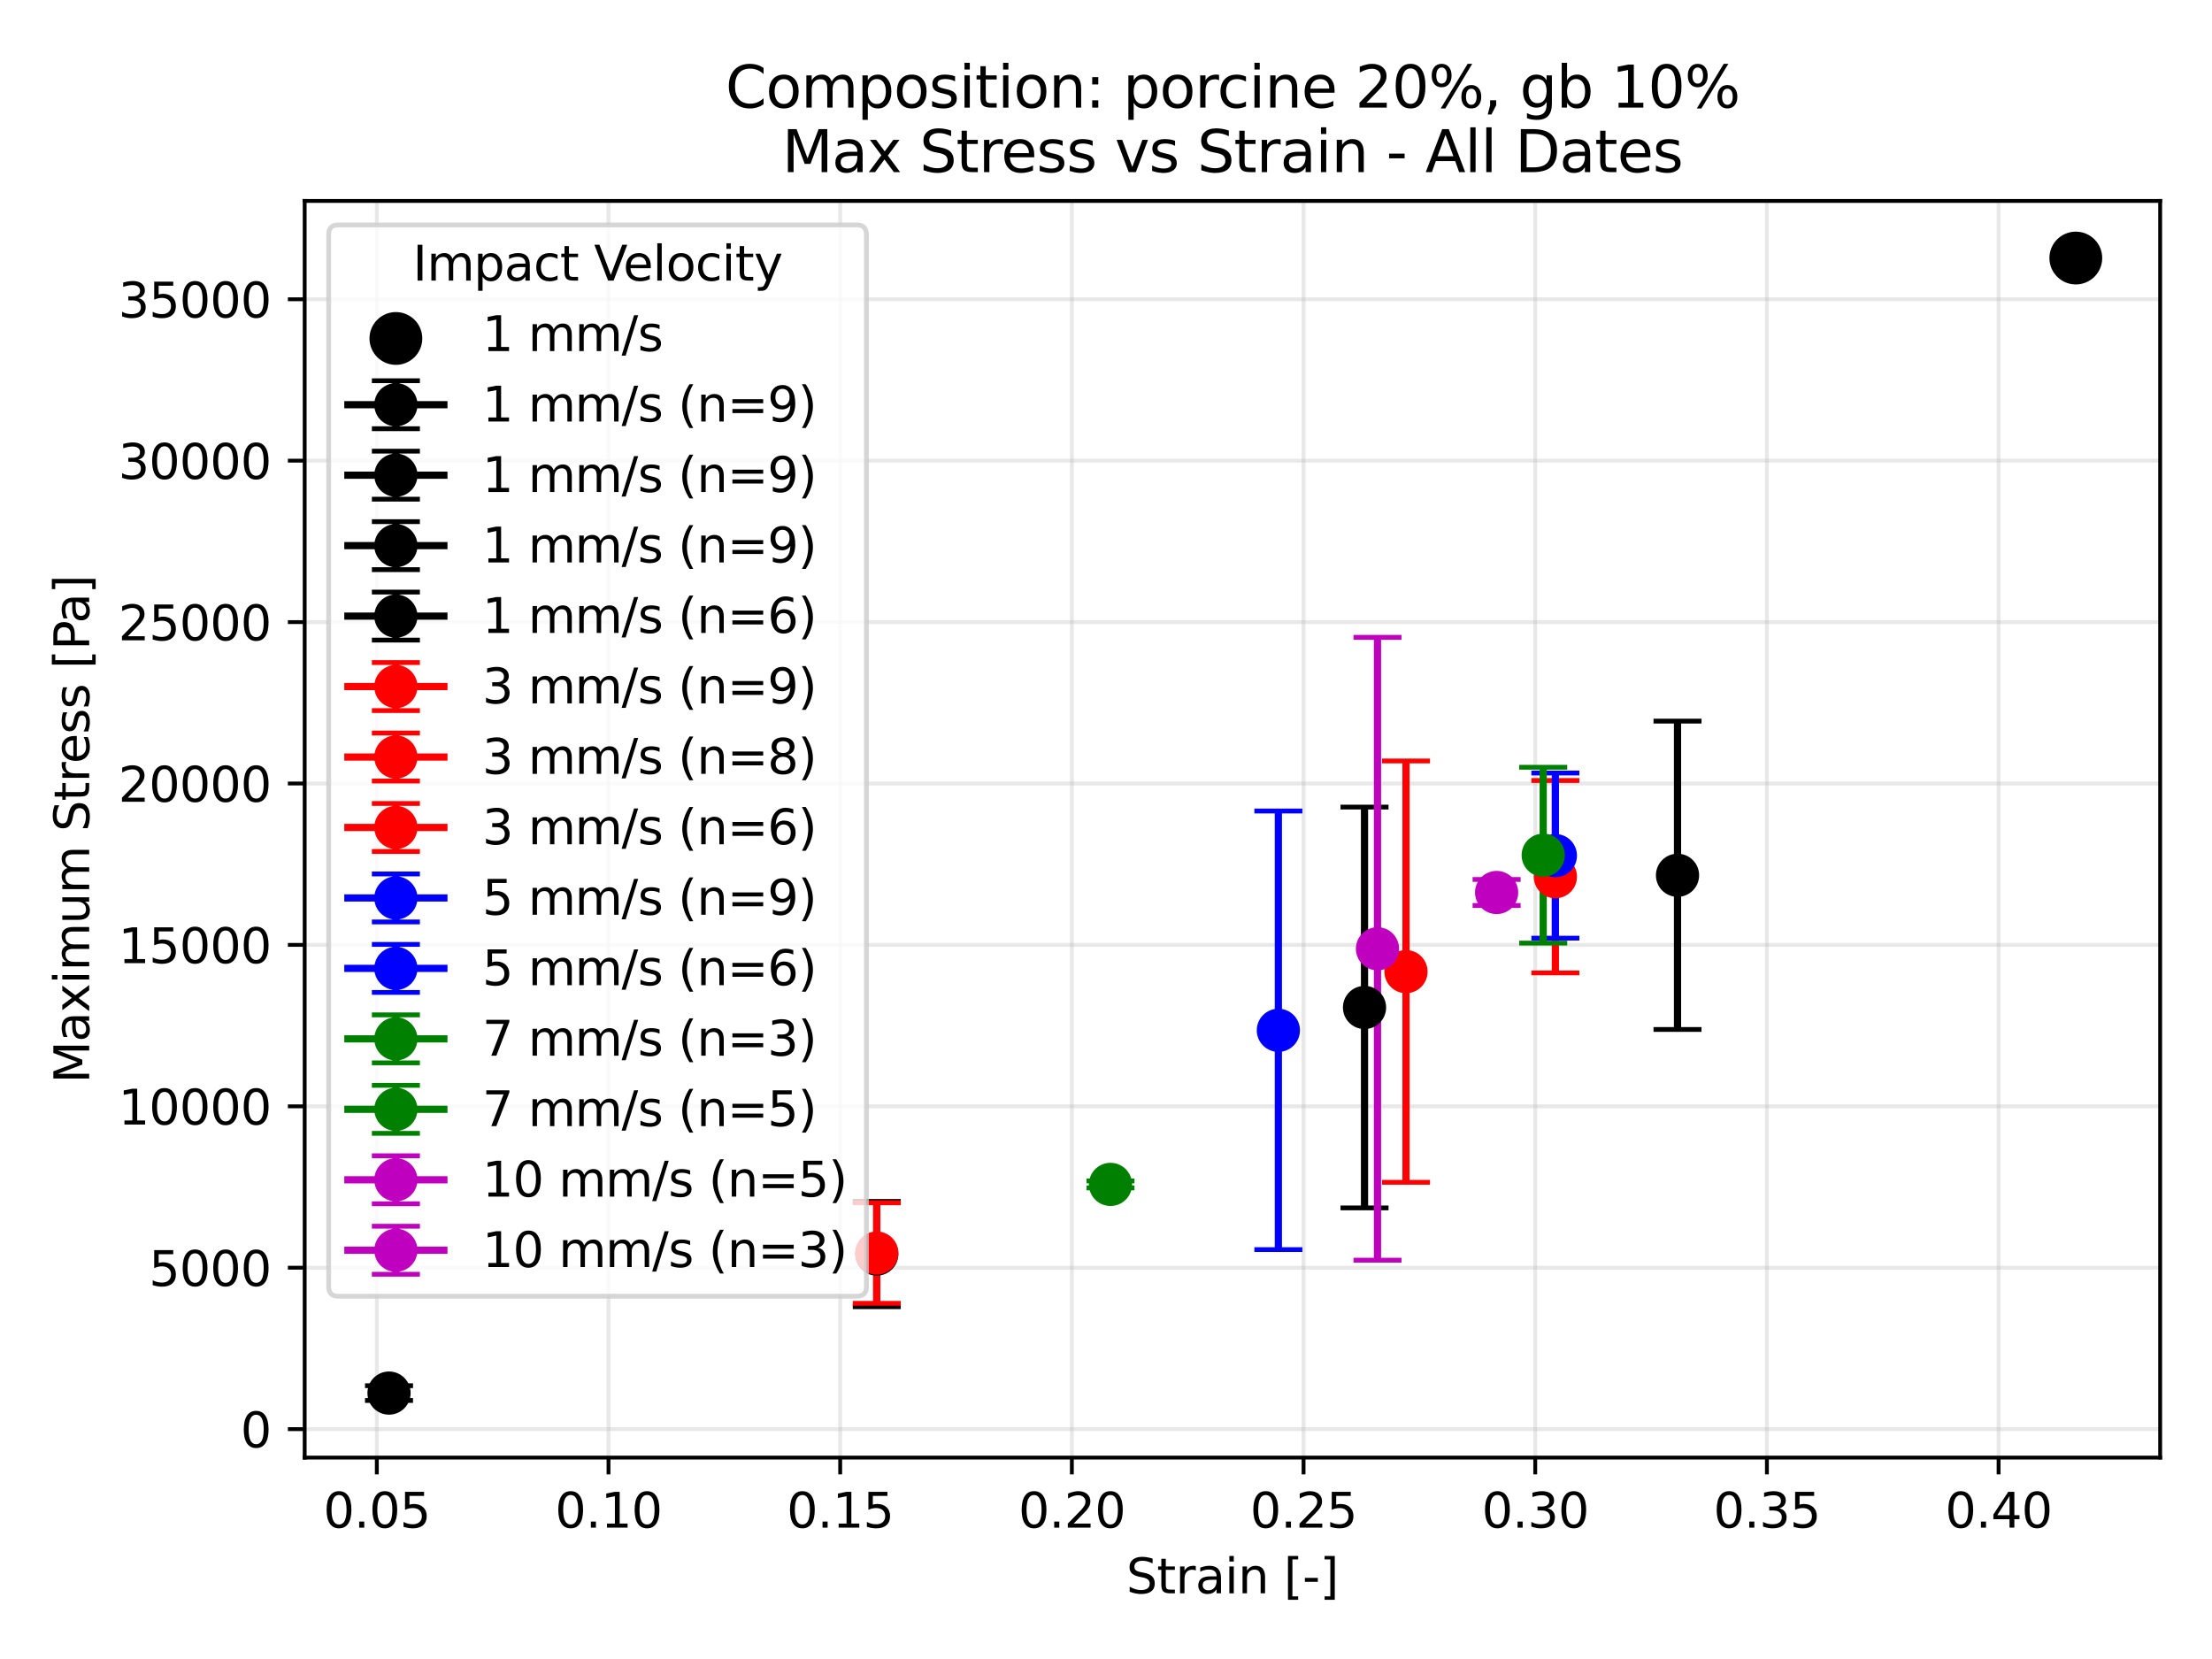 <?xml version="1.0" encoding="utf-8" standalone="no"?>
<!DOCTYPE svg PUBLIC "-//W3C//DTD SVG 1.1//EN"
  "http://www.w3.org/Graphics/SVG/1.1/DTD/svg11.dtd">
<svg xmlns:xlink="http://www.w3.org/1999/xlink" width="460.8pt" height="345.6pt" viewBox="0 0 460.8 345.6" xmlns="http://www.w3.org/2000/svg" version="1.1">
 <defs>
  <style type="text/css">*{stroke-linejoin: round; stroke-linecap: butt}</style>
 </defs>
 <g id="figure_1">
  <g id="patch_1">
   <path d="M 0 345.6 
L 460.8 345.6 
L 460.8 0 
L 0 0 
z
" style="fill: #ffffff"/>
  </g>
  <g id="axes_1">
   <g id="patch_2">
    <path d="M 63.47 303.64 
L 450 303.64 
L 450 41.856 
L 63.47 41.856 
z
" style="fill: #ffffff"/>
   </g>
   <g id="PathCollection_1">
    <defs>
     <path id="m43631489f5" d="M 0 5 
C 1.326 5 2.598 4.473 3.536 3.536 
C 4.473 2.598 5 1.326 5 0 
C 5 -1.326 4.473 -2.598 3.536 -3.536 
C 2.598 -4.473 1.326 -5 0 -5 
C -1.326 -5 -2.598 -4.473 -3.536 -3.536 
C -4.473 -2.598 -5 -1.326 -5 0 
C -5 1.326 -4.473 2.598 -3.536 3.536 
C -2.598 4.473 -1.326 5 0 5 
z
" style="stroke: #000000"/>
    </defs>
    <g clip-path="url(#pf22ba2b6f7)">
     <use xlink:href="#m43631489f5" x="432.43" y="53.755" style="stroke: #000000"/>
    </g>
   </g>
   <g id="matplotlib.axis_1">
    <g id="xtick_1">
     <g id="line2d_1">
      <path d="M 78.499 303.64 
L 78.499 41.856 
" clip-path="url(#pf22ba2b6f7)" style="fill: none; stroke: #b0b0b0; stroke-opacity: 0.3; stroke-width: 0.8; stroke-linecap: square"/>
     </g>
     <g id="line2d_2">
      <defs>
       <path id="m8b12e13b78" d="M 0 0 
L 0 3.5 
" style="stroke: #000000; stroke-width: 0.8"/>
      </defs>
      <g>
       <use xlink:href="#m8b12e13b78" x="78.499" y="303.64" style="stroke: #000000; stroke-width: 0.8"/>
      </g>
     </g>
     <g id="text_1">
      <!-- 0.05 -->
      <g transform="translate(67.367 318.238) scale(0.1 -0.1)">
       <defs>
        <path id="DejaVuSans-30" d="M 2034 4250 
Q 1547 4250 1301 3770 
Q 1056 3291 1056 2328 
Q 1056 1369 1301 889 
Q 1547 409 2034 409 
Q 2525 409 2770 889 
Q 3016 1369 3016 2328 
Q 3016 3291 2770 3770 
Q 2525 4250 2034 4250 
z
M 2034 4750 
Q 2819 4750 3233 4129 
Q 3647 3509 3647 2328 
Q 3647 1150 3233 529 
Q 2819 -91 2034 -91 
Q 1250 -91 836 529 
Q 422 1150 422 2328 
Q 422 3509 836 4129 
Q 1250 4750 2034 4750 
z
" transform="scale(0.016)"/>
        <path id="DejaVuSans-2e" d="M 684 794 
L 1344 794 
L 1344 0 
L 684 0 
L 684 794 
z
" transform="scale(0.016)"/>
        <path id="DejaVuSans-35" d="M 691 4666 
L 3169 4666 
L 3169 4134 
L 1269 4134 
L 1269 2991 
Q 1406 3038 1543 3061 
Q 1681 3084 1819 3084 
Q 2600 3084 3056 2656 
Q 3513 2228 3513 1497 
Q 3513 744 3044 326 
Q 2575 -91 1722 -91 
Q 1428 -91 1123 -41 
Q 819 9 494 109 
L 494 744 
Q 775 591 1075 516 
Q 1375 441 1709 441 
Q 2250 441 2565 725 
Q 2881 1009 2881 1497 
Q 2881 1984 2565 2268 
Q 2250 2553 1709 2553 
Q 1456 2553 1204 2497 
Q 953 2441 691 2322 
L 691 4666 
z
" transform="scale(0.016)"/>
       </defs>
       <use xlink:href="#DejaVuSans-30"/>
       <use xlink:href="#DejaVuSans-2e" transform="translate(63.623 0)"/>
       <use xlink:href="#DejaVuSans-30" transform="translate(95.41 0)"/>
       <use xlink:href="#DejaVuSans-35" transform="translate(159.033 0)"/>
      </g>
     </g>
    </g>
    <g id="xtick_2">
     <g id="line2d_3">
      <path d="M 126.763 303.64 
L 126.763 41.856 
" clip-path="url(#pf22ba2b6f7)" style="fill: none; stroke: #b0b0b0; stroke-opacity: 0.3; stroke-width: 0.8; stroke-linecap: square"/>
     </g>
     <g id="line2d_4">
      <g>
       <use xlink:href="#m8b12e13b78" x="126.763" y="303.64" style="stroke: #000000; stroke-width: 0.8"/>
      </g>
     </g>
     <g id="text_2">
      <!-- 0.10 -->
      <g transform="translate(115.63 318.238) scale(0.1 -0.1)">
       <defs>
        <path id="DejaVuSans-31" d="M 794 531 
L 1825 531 
L 1825 4091 
L 703 3866 
L 703 4441 
L 1819 4666 
L 2450 4666 
L 2450 531 
L 3481 531 
L 3481 0 
L 794 0 
L 794 531 
z
" transform="scale(0.016)"/>
       </defs>
       <use xlink:href="#DejaVuSans-30"/>
       <use xlink:href="#DejaVuSans-2e" transform="translate(63.623 0)"/>
       <use xlink:href="#DejaVuSans-31" transform="translate(95.41 0)"/>
       <use xlink:href="#DejaVuSans-30" transform="translate(159.033 0)"/>
      </g>
     </g>
    </g>
    <g id="xtick_3">
     <g id="line2d_5">
      <path d="M 175.026 303.64 
L 175.026 41.856 
" clip-path="url(#pf22ba2b6f7)" style="fill: none; stroke: #b0b0b0; stroke-opacity: 0.3; stroke-width: 0.8; stroke-linecap: square"/>
     </g>
     <g id="line2d_6">
      <g>
       <use xlink:href="#m8b12e13b78" x="175.026" y="303.64" style="stroke: #000000; stroke-width: 0.8"/>
      </g>
     </g>
     <g id="text_3">
      <!-- 0.15 -->
      <g transform="translate(163.893 318.238) scale(0.1 -0.1)">
       <use xlink:href="#DejaVuSans-30"/>
       <use xlink:href="#DejaVuSans-2e" transform="translate(63.623 0)"/>
       <use xlink:href="#DejaVuSans-31" transform="translate(95.41 0)"/>
       <use xlink:href="#DejaVuSans-35" transform="translate(159.033 0)"/>
      </g>
     </g>
    </g>
    <g id="xtick_4">
     <g id="line2d_7">
      <path d="M 223.289 303.64 
L 223.289 41.856 
" clip-path="url(#pf22ba2b6f7)" style="fill: none; stroke: #b0b0b0; stroke-opacity: 0.3; stroke-width: 0.8; stroke-linecap: square"/>
     </g>
     <g id="line2d_8">
      <g>
       <use xlink:href="#m8b12e13b78" x="223.289" y="303.64" style="stroke: #000000; stroke-width: 0.8"/>
      </g>
     </g>
     <g id="text_4">
      <!-- 0.20 -->
      <g transform="translate(212.157 318.238) scale(0.1 -0.1)">
       <defs>
        <path id="DejaVuSans-32" d="M 1228 531 
L 3431 531 
L 3431 0 
L 469 0 
L 469 531 
Q 828 903 1448 1529 
Q 2069 2156 2228 2338 
Q 2531 2678 2651 2914 
Q 2772 3150 2772 3378 
Q 2772 3750 2511 3984 
Q 2250 4219 1831 4219 
Q 1534 4219 1204 4116 
Q 875 4013 500 3803 
L 500 4441 
Q 881 4594 1212 4672 
Q 1544 4750 1819 4750 
Q 2544 4750 2975 4387 
Q 3406 4025 3406 3419 
Q 3406 3131 3298 2873 
Q 3191 2616 2906 2266 
Q 2828 2175 2409 1742 
Q 1991 1309 1228 531 
z
" transform="scale(0.016)"/>
       </defs>
       <use xlink:href="#DejaVuSans-30"/>
       <use xlink:href="#DejaVuSans-2e" transform="translate(63.623 0)"/>
       <use xlink:href="#DejaVuSans-32" transform="translate(95.41 0)"/>
       <use xlink:href="#DejaVuSans-30" transform="translate(159.033 0)"/>
      </g>
     </g>
    </g>
    <g id="xtick_5">
     <g id="line2d_9">
      <path d="M 271.553 303.64 
L 271.553 41.856 
" clip-path="url(#pf22ba2b6f7)" style="fill: none; stroke: #b0b0b0; stroke-opacity: 0.3; stroke-width: 0.8; stroke-linecap: square"/>
     </g>
     <g id="line2d_10">
      <g>
       <use xlink:href="#m8b12e13b78" x="271.553" y="303.64" style="stroke: #000000; stroke-width: 0.8"/>
      </g>
     </g>
     <g id="text_5">
      <!-- 0.25 -->
      <g transform="translate(260.42 318.238) scale(0.1 -0.1)">
       <use xlink:href="#DejaVuSans-30"/>
       <use xlink:href="#DejaVuSans-2e" transform="translate(63.623 0)"/>
       <use xlink:href="#DejaVuSans-32" transform="translate(95.41 0)"/>
       <use xlink:href="#DejaVuSans-35" transform="translate(159.033 0)"/>
      </g>
     </g>
    </g>
    <g id="xtick_6">
     <g id="line2d_11">
      <path d="M 319.816 303.64 
L 319.816 41.856 
" clip-path="url(#pf22ba2b6f7)" style="fill: none; stroke: #b0b0b0; stroke-opacity: 0.3; stroke-width: 0.8; stroke-linecap: square"/>
     </g>
     <g id="line2d_12">
      <g>
       <use xlink:href="#m8b12e13b78" x="319.816" y="303.64" style="stroke: #000000; stroke-width: 0.8"/>
      </g>
     </g>
     <g id="text_6">
      <!-- 0.30 -->
      <g transform="translate(308.683 318.238) scale(0.1 -0.1)">
       <defs>
        <path id="DejaVuSans-33" d="M 2597 2516 
Q 3050 2419 3304 2112 
Q 3559 1806 3559 1356 
Q 3559 666 3084 287 
Q 2609 -91 1734 -91 
Q 1441 -91 1130 -33 
Q 819 25 488 141 
L 488 750 
Q 750 597 1062 519 
Q 1375 441 1716 441 
Q 2309 441 2620 675 
Q 2931 909 2931 1356 
Q 2931 1769 2642 2001 
Q 2353 2234 1838 2234 
L 1294 2234 
L 1294 2753 
L 1863 2753 
Q 2328 2753 2575 2939 
Q 2822 3125 2822 3475 
Q 2822 3834 2567 4026 
Q 2313 4219 1838 4219 
Q 1578 4219 1281 4162 
Q 984 4106 628 3988 
L 628 4550 
Q 988 4650 1302 4700 
Q 1616 4750 1894 4750 
Q 2613 4750 3031 4423 
Q 3450 4097 3450 3541 
Q 3450 3153 3228 2886 
Q 3006 2619 2597 2516 
z
" transform="scale(0.016)"/>
       </defs>
       <use xlink:href="#DejaVuSans-30"/>
       <use xlink:href="#DejaVuSans-2e" transform="translate(63.623 0)"/>
       <use xlink:href="#DejaVuSans-33" transform="translate(95.41 0)"/>
       <use xlink:href="#DejaVuSans-30" transform="translate(159.033 0)"/>
      </g>
     </g>
    </g>
    <g id="xtick_7">
     <g id="line2d_13">
      <path d="M 368.079 303.64 
L 368.079 41.856 
" clip-path="url(#pf22ba2b6f7)" style="fill: none; stroke: #b0b0b0; stroke-opacity: 0.3; stroke-width: 0.8; stroke-linecap: square"/>
     </g>
     <g id="line2d_14">
      <g>
       <use xlink:href="#m8b12e13b78" x="368.079" y="303.64" style="stroke: #000000; stroke-width: 0.8"/>
      </g>
     </g>
     <g id="text_7">
      <!-- 0.35 -->
      <g transform="translate(356.947 318.238) scale(0.1 -0.1)">
       <use xlink:href="#DejaVuSans-30"/>
       <use xlink:href="#DejaVuSans-2e" transform="translate(63.623 0)"/>
       <use xlink:href="#DejaVuSans-33" transform="translate(95.41 0)"/>
       <use xlink:href="#DejaVuSans-35" transform="translate(159.033 0)"/>
      </g>
     </g>
    </g>
    <g id="xtick_8">
     <g id="line2d_15">
      <path d="M 416.343 303.64 
L 416.343 41.856 
" clip-path="url(#pf22ba2b6f7)" style="fill: none; stroke: #b0b0b0; stroke-opacity: 0.3; stroke-width: 0.8; stroke-linecap: square"/>
     </g>
     <g id="line2d_16">
      <g>
       <use xlink:href="#m8b12e13b78" x="416.343" y="303.64" style="stroke: #000000; stroke-width: 0.8"/>
      </g>
     </g>
     <g id="text_8">
      <!-- 0.40 -->
      <g transform="translate(405.21 318.238) scale(0.1 -0.1)">
       <defs>
        <path id="DejaVuSans-34" d="M 2419 4116 
L 825 1625 
L 2419 1625 
L 2419 4116 
z
M 2253 4666 
L 3047 4666 
L 3047 1625 
L 3713 1625 
L 3713 1100 
L 3047 1100 
L 3047 0 
L 2419 0 
L 2419 1100 
L 313 1100 
L 313 1709 
L 2253 4666 
z
" transform="scale(0.016)"/>
       </defs>
       <use xlink:href="#DejaVuSans-30"/>
       <use xlink:href="#DejaVuSans-2e" transform="translate(63.623 0)"/>
       <use xlink:href="#DejaVuSans-34" transform="translate(95.41 0)"/>
       <use xlink:href="#DejaVuSans-30" transform="translate(159.033 0)"/>
      </g>
     </g>
    </g>
    <g id="text_9">
     <!-- Strain [-] -->
     <g transform="translate(234.629 331.917) scale(0.1 -0.1)">
      <defs>
       <path id="DejaVuSans-53" d="M 3425 4513 
L 3425 3897 
Q 3066 4069 2747 4153 
Q 2428 4238 2131 4238 
Q 1616 4238 1336 4038 
Q 1056 3838 1056 3469 
Q 1056 3159 1242 3001 
Q 1428 2844 1947 2747 
L 2328 2669 
Q 3034 2534 3370 2195 
Q 3706 1856 3706 1288 
Q 3706 609 3251 259 
Q 2797 -91 1919 -91 
Q 1588 -91 1214 -16 
Q 841 59 441 206 
L 441 856 
Q 825 641 1194 531 
Q 1563 422 1919 422 
Q 2459 422 2753 634 
Q 3047 847 3047 1241 
Q 3047 1584 2836 1778 
Q 2625 1972 2144 2069 
L 1759 2144 
Q 1053 2284 737 2584 
Q 422 2884 422 3419 
Q 422 4038 858 4394 
Q 1294 4750 2059 4750 
Q 2388 4750 2728 4690 
Q 3069 4631 3425 4513 
z
" transform="scale(0.016)"/>
       <path id="DejaVuSans-74" d="M 1172 4494 
L 1172 3500 
L 2356 3500 
L 2356 3053 
L 1172 3053 
L 1172 1153 
Q 1172 725 1289 603 
Q 1406 481 1766 481 
L 2356 481 
L 2356 0 
L 1766 0 
Q 1100 0 847 248 
Q 594 497 594 1153 
L 594 3053 
L 172 3053 
L 172 3500 
L 594 3500 
L 594 4494 
L 1172 4494 
z
" transform="scale(0.016)"/>
       <path id="DejaVuSans-72" d="M 2631 2963 
Q 2534 3019 2420 3045 
Q 2306 3072 2169 3072 
Q 1681 3072 1420 2755 
Q 1159 2438 1159 1844 
L 1159 0 
L 581 0 
L 581 3500 
L 1159 3500 
L 1159 2956 
Q 1341 3275 1631 3429 
Q 1922 3584 2338 3584 
Q 2397 3584 2469 3576 
Q 2541 3569 2628 3553 
L 2631 2963 
z
" transform="scale(0.016)"/>
       <path id="DejaVuSans-61" d="M 2194 1759 
Q 1497 1759 1228 1600 
Q 959 1441 959 1056 
Q 959 750 1161 570 
Q 1363 391 1709 391 
Q 2188 391 2477 730 
Q 2766 1069 2766 1631 
L 2766 1759 
L 2194 1759 
z
M 3341 1997 
L 3341 0 
L 2766 0 
L 2766 531 
Q 2569 213 2275 61 
Q 1981 -91 1556 -91 
Q 1019 -91 701 211 
Q 384 513 384 1019 
Q 384 1609 779 1909 
Q 1175 2209 1959 2209 
L 2766 2209 
L 2766 2266 
Q 2766 2663 2505 2880 
Q 2244 3097 1772 3097 
Q 1472 3097 1187 3025 
Q 903 2953 641 2809 
L 641 3341 
Q 956 3463 1253 3523 
Q 1550 3584 1831 3584 
Q 2591 3584 2966 3190 
Q 3341 2797 3341 1997 
z
" transform="scale(0.016)"/>
       <path id="DejaVuSans-69" d="M 603 3500 
L 1178 3500 
L 1178 0 
L 603 0 
L 603 3500 
z
M 603 4863 
L 1178 4863 
L 1178 4134 
L 603 4134 
L 603 4863 
z
" transform="scale(0.016)"/>
       <path id="DejaVuSans-6e" d="M 3513 2113 
L 3513 0 
L 2938 0 
L 2938 2094 
Q 2938 2591 2744 2837 
Q 2550 3084 2163 3084 
Q 1697 3084 1428 2787 
Q 1159 2491 1159 1978 
L 1159 0 
L 581 0 
L 581 3500 
L 1159 3500 
L 1159 2956 
Q 1366 3272 1645 3428 
Q 1925 3584 2291 3584 
Q 2894 3584 3203 3211 
Q 3513 2838 3513 2113 
z
" transform="scale(0.016)"/>
       <path id="DejaVuSans-20" transform="scale(0.016)"/>
       <path id="DejaVuSans-5b" d="M 550 4863 
L 1875 4863 
L 1875 4416 
L 1125 4416 
L 1125 -397 
L 1875 -397 
L 1875 -844 
L 550 -844 
L 550 4863 
z
" transform="scale(0.016)"/>
       <path id="DejaVuSans-2d" d="M 313 2009 
L 1997 2009 
L 1997 1497 
L 313 1497 
L 313 2009 
z
" transform="scale(0.016)"/>
       <path id="DejaVuSans-5d" d="M 1947 4863 
L 1947 -844 
L 622 -844 
L 622 -397 
L 1369 -397 
L 1369 4416 
L 622 4416 
L 622 4863 
L 1947 4863 
z
" transform="scale(0.016)"/>
      </defs>
      <use xlink:href="#DejaVuSans-53"/>
      <use xlink:href="#DejaVuSans-74" transform="translate(63.477 0)"/>
      <use xlink:href="#DejaVuSans-72" transform="translate(102.686 0)"/>
      <use xlink:href="#DejaVuSans-61" transform="translate(143.799 0)"/>
      <use xlink:href="#DejaVuSans-69" transform="translate(205.078 0)"/>
      <use xlink:href="#DejaVuSans-6e" transform="translate(232.861 0)"/>
      <use xlink:href="#DejaVuSans-20" transform="translate(296.24 0)"/>
      <use xlink:href="#DejaVuSans-5b" transform="translate(328.027 0)"/>
      <use xlink:href="#DejaVuSans-2d" transform="translate(367.041 0)"/>
      <use xlink:href="#DejaVuSans-5d" transform="translate(403.125 0)"/>
     </g>
    </g>
   </g>
   <g id="matplotlib.axis_2">
    <g id="ytick_1">
     <g id="line2d_17">
      <path d="M 63.47 297.714 
L 450 297.714 
" clip-path="url(#pf22ba2b6f7)" style="fill: none; stroke: #b0b0b0; stroke-opacity: 0.3; stroke-width: 0.8; stroke-linecap: square"/>
     </g>
     <g id="line2d_18">
      <defs>
       <path id="m64e4a07198" d="M 0 0 
L -3.5 0 
" style="stroke: #000000; stroke-width: 0.8"/>
      </defs>
      <g>
       <use xlink:href="#m64e4a07198" x="63.47" y="297.714" style="stroke: #000000; stroke-width: 0.8"/>
      </g>
     </g>
     <g id="text_10">
      <!-- 0 -->
      <g transform="translate(50.108 301.513) scale(0.1 -0.1)">
       <use xlink:href="#DejaVuSans-30"/>
      </g>
     </g>
    </g>
    <g id="ytick_2">
     <g id="line2d_19">
      <path d="M 63.47 264.089 
L 450 264.089 
" clip-path="url(#pf22ba2b6f7)" style="fill: none; stroke: #b0b0b0; stroke-opacity: 0.3; stroke-width: 0.8; stroke-linecap: square"/>
     </g>
     <g id="line2d_20">
      <g>
       <use xlink:href="#m64e4a07198" x="63.47" y="264.089" style="stroke: #000000; stroke-width: 0.8"/>
      </g>
     </g>
     <g id="text_11">
      <!-- 5000 -->
      <g transform="translate(31.02 267.889) scale(0.1 -0.1)">
       <use xlink:href="#DejaVuSans-35"/>
       <use xlink:href="#DejaVuSans-30" transform="translate(63.623 0)"/>
       <use xlink:href="#DejaVuSans-30" transform="translate(127.246 0)"/>
       <use xlink:href="#DejaVuSans-30" transform="translate(190.869 0)"/>
      </g>
     </g>
    </g>
    <g id="ytick_3">
     <g id="line2d_21">
      <path d="M 63.47 230.465 
L 450 230.465 
" clip-path="url(#pf22ba2b6f7)" style="fill: none; stroke: #b0b0b0; stroke-opacity: 0.3; stroke-width: 0.8; stroke-linecap: square"/>
     </g>
     <g id="line2d_22">
      <g>
       <use xlink:href="#m64e4a07198" x="63.47" y="230.465" style="stroke: #000000; stroke-width: 0.8"/>
      </g>
     </g>
     <g id="text_12">
      <!-- 10000 -->
      <g transform="translate(24.657 234.264) scale(0.1 -0.1)">
       <use xlink:href="#DejaVuSans-31"/>
       <use xlink:href="#DejaVuSans-30" transform="translate(63.623 0)"/>
       <use xlink:href="#DejaVuSans-30" transform="translate(127.246 0)"/>
       <use xlink:href="#DejaVuSans-30" transform="translate(190.869 0)"/>
       <use xlink:href="#DejaVuSans-30" transform="translate(254.492 0)"/>
      </g>
     </g>
    </g>
    <g id="ytick_4">
     <g id="line2d_23">
      <path d="M 63.47 196.84 
L 450 196.84 
" clip-path="url(#pf22ba2b6f7)" style="fill: none; stroke: #b0b0b0; stroke-opacity: 0.3; stroke-width: 0.8; stroke-linecap: square"/>
     </g>
     <g id="line2d_24">
      <g>
       <use xlink:href="#m64e4a07198" x="63.47" y="196.84" style="stroke: #000000; stroke-width: 0.8"/>
      </g>
     </g>
     <g id="text_13">
      <!-- 15000 -->
      <g transform="translate(24.657 200.64) scale(0.1 -0.1)">
       <use xlink:href="#DejaVuSans-31"/>
       <use xlink:href="#DejaVuSans-35" transform="translate(63.623 0)"/>
       <use xlink:href="#DejaVuSans-30" transform="translate(127.246 0)"/>
       <use xlink:href="#DejaVuSans-30" transform="translate(190.869 0)"/>
       <use xlink:href="#DejaVuSans-30" transform="translate(254.492 0)"/>
      </g>
     </g>
    </g>
    <g id="ytick_5">
     <g id="line2d_25">
      <path d="M 63.47 163.216 
L 450 163.216 
" clip-path="url(#pf22ba2b6f7)" style="fill: none; stroke: #b0b0b0; stroke-opacity: 0.3; stroke-width: 0.8; stroke-linecap: square"/>
     </g>
     <g id="line2d_26">
      <g>
       <use xlink:href="#m64e4a07198" x="63.47" y="163.216" style="stroke: #000000; stroke-width: 0.8"/>
      </g>
     </g>
     <g id="text_14">
      <!-- 20000 -->
      <g transform="translate(24.657 167.015) scale(0.1 -0.1)">
       <use xlink:href="#DejaVuSans-32"/>
       <use xlink:href="#DejaVuSans-30" transform="translate(63.623 0)"/>
       <use xlink:href="#DejaVuSans-30" transform="translate(127.246 0)"/>
       <use xlink:href="#DejaVuSans-30" transform="translate(190.869 0)"/>
       <use xlink:href="#DejaVuSans-30" transform="translate(254.492 0)"/>
      </g>
     </g>
    </g>
    <g id="ytick_6">
     <g id="line2d_27">
      <path d="M 63.47 129.591 
L 450 129.591 
" clip-path="url(#pf22ba2b6f7)" style="fill: none; stroke: #b0b0b0; stroke-opacity: 0.3; stroke-width: 0.8; stroke-linecap: square"/>
     </g>
     <g id="line2d_28">
      <g>
       <use xlink:href="#m64e4a07198" x="63.47" y="129.591" style="stroke: #000000; stroke-width: 0.8"/>
      </g>
     </g>
     <g id="text_15">
      <!-- 25000 -->
      <g transform="translate(24.657 133.391) scale(0.1 -0.1)">
       <use xlink:href="#DejaVuSans-32"/>
       <use xlink:href="#DejaVuSans-35" transform="translate(63.623 0)"/>
       <use xlink:href="#DejaVuSans-30" transform="translate(127.246 0)"/>
       <use xlink:href="#DejaVuSans-30" transform="translate(190.869 0)"/>
       <use xlink:href="#DejaVuSans-30" transform="translate(254.492 0)"/>
      </g>
     </g>
    </g>
    <g id="ytick_7">
     <g id="line2d_29">
      <path d="M 63.47 95.967 
L 450 95.967 
" clip-path="url(#pf22ba2b6f7)" style="fill: none; stroke: #b0b0b0; stroke-opacity: 0.3; stroke-width: 0.8; stroke-linecap: square"/>
     </g>
     <g id="line2d_30">
      <g>
       <use xlink:href="#m64e4a07198" x="63.47" y="95.967" style="stroke: #000000; stroke-width: 0.8"/>
      </g>
     </g>
     <g id="text_16">
      <!-- 30000 -->
      <g transform="translate(24.657 99.766) scale(0.1 -0.1)">
       <use xlink:href="#DejaVuSans-33"/>
       <use xlink:href="#DejaVuSans-30" transform="translate(63.623 0)"/>
       <use xlink:href="#DejaVuSans-30" transform="translate(127.246 0)"/>
       <use xlink:href="#DejaVuSans-30" transform="translate(190.869 0)"/>
       <use xlink:href="#DejaVuSans-30" transform="translate(254.492 0)"/>
      </g>
     </g>
    </g>
    <g id="ytick_8">
     <g id="line2d_31">
      <path d="M 63.47 62.342 
L 450 62.342 
" clip-path="url(#pf22ba2b6f7)" style="fill: none; stroke: #b0b0b0; stroke-opacity: 0.3; stroke-width: 0.8; stroke-linecap: square"/>
     </g>
     <g id="line2d_32">
      <g>
       <use xlink:href="#m64e4a07198" x="63.47" y="62.342" style="stroke: #000000; stroke-width: 0.8"/>
      </g>
     </g>
     <g id="text_17">
      <!-- 35000 -->
      <g transform="translate(24.657 66.142) scale(0.1 -0.1)">
       <use xlink:href="#DejaVuSans-33"/>
       <use xlink:href="#DejaVuSans-35" transform="translate(63.623 0)"/>
       <use xlink:href="#DejaVuSans-30" transform="translate(127.246 0)"/>
       <use xlink:href="#DejaVuSans-30" transform="translate(190.869 0)"/>
       <use xlink:href="#DejaVuSans-30" transform="translate(254.492 0)"/>
      </g>
     </g>
    </g>
    <g id="text_18">
     <!-- Maximum Stress [Pa] -->
     <g transform="translate(18.578 225.681) rotate(-90) scale(0.1 -0.1)">
      <defs>
       <path id="DejaVuSans-4d" d="M 628 4666 
L 1569 4666 
L 2759 1491 
L 3956 4666 
L 4897 4666 
L 4897 0 
L 4281 0 
L 4281 4097 
L 3078 897 
L 2444 897 
L 1241 4097 
L 1241 0 
L 628 0 
L 628 4666 
z
" transform="scale(0.016)"/>
       <path id="DejaVuSans-78" d="M 3513 3500 
L 2247 1797 
L 3578 0 
L 2900 0 
L 1881 1375 
L 863 0 
L 184 0 
L 1544 1831 
L 300 3500 
L 978 3500 
L 1906 2253 
L 2834 3500 
L 3513 3500 
z
" transform="scale(0.016)"/>
       <path id="DejaVuSans-6d" d="M 3328 2828 
Q 3544 3216 3844 3400 
Q 4144 3584 4550 3584 
Q 5097 3584 5394 3201 
Q 5691 2819 5691 2113 
L 5691 0 
L 5113 0 
L 5113 2094 
Q 5113 2597 4934 2840 
Q 4756 3084 4391 3084 
Q 3944 3084 3684 2787 
Q 3425 2491 3425 1978 
L 3425 0 
L 2847 0 
L 2847 2094 
Q 2847 2600 2669 2842 
Q 2491 3084 2119 3084 
Q 1678 3084 1418 2786 
Q 1159 2488 1159 1978 
L 1159 0 
L 581 0 
L 581 3500 
L 1159 3500 
L 1159 2956 
Q 1356 3278 1631 3431 
Q 1906 3584 2284 3584 
Q 2666 3584 2933 3390 
Q 3200 3197 3328 2828 
z
" transform="scale(0.016)"/>
       <path id="DejaVuSans-75" d="M 544 1381 
L 544 3500 
L 1119 3500 
L 1119 1403 
Q 1119 906 1312 657 
Q 1506 409 1894 409 
Q 2359 409 2629 706 
Q 2900 1003 2900 1516 
L 2900 3500 
L 3475 3500 
L 3475 0 
L 2900 0 
L 2900 538 
Q 2691 219 2414 64 
Q 2138 -91 1772 -91 
Q 1169 -91 856 284 
Q 544 659 544 1381 
z
M 1991 3584 
L 1991 3584 
z
" transform="scale(0.016)"/>
       <path id="DejaVuSans-65" d="M 3597 1894 
L 3597 1613 
L 953 1613 
Q 991 1019 1311 708 
Q 1631 397 2203 397 
Q 2534 397 2845 478 
Q 3156 559 3463 722 
L 3463 178 
Q 3153 47 2828 -22 
Q 2503 -91 2169 -91 
Q 1331 -91 842 396 
Q 353 884 353 1716 
Q 353 2575 817 3079 
Q 1281 3584 2069 3584 
Q 2775 3584 3186 3129 
Q 3597 2675 3597 1894 
z
M 3022 2063 
Q 3016 2534 2758 2815 
Q 2500 3097 2075 3097 
Q 1594 3097 1305 2825 
Q 1016 2553 972 2059 
L 3022 2063 
z
" transform="scale(0.016)"/>
       <path id="DejaVuSans-73" d="M 2834 3397 
L 2834 2853 
Q 2591 2978 2328 3040 
Q 2066 3103 1784 3103 
Q 1356 3103 1142 2972 
Q 928 2841 928 2578 
Q 928 2378 1081 2264 
Q 1234 2150 1697 2047 
L 1894 2003 
Q 2506 1872 2764 1633 
Q 3022 1394 3022 966 
Q 3022 478 2636 193 
Q 2250 -91 1575 -91 
Q 1294 -91 989 -36 
Q 684 19 347 128 
L 347 722 
Q 666 556 975 473 
Q 1284 391 1588 391 
Q 1994 391 2212 530 
Q 2431 669 2431 922 
Q 2431 1156 2273 1281 
Q 2116 1406 1581 1522 
L 1381 1569 
Q 847 1681 609 1914 
Q 372 2147 372 2553 
Q 372 3047 722 3315 
Q 1072 3584 1716 3584 
Q 2034 3584 2315 3537 
Q 2597 3491 2834 3397 
z
" transform="scale(0.016)"/>
       <path id="DejaVuSans-50" d="M 1259 4147 
L 1259 2394 
L 2053 2394 
Q 2494 2394 2734 2622 
Q 2975 2850 2975 3272 
Q 2975 3691 2734 3919 
Q 2494 4147 2053 4147 
L 1259 4147 
z
M 628 4666 
L 2053 4666 
Q 2838 4666 3239 4311 
Q 3641 3956 3641 3272 
Q 3641 2581 3239 2228 
Q 2838 1875 2053 1875 
L 1259 1875 
L 1259 0 
L 628 0 
L 628 4666 
z
" transform="scale(0.016)"/>
      </defs>
      <use xlink:href="#DejaVuSans-4d"/>
      <use xlink:href="#DejaVuSans-61" transform="translate(86.279 0)"/>
      <use xlink:href="#DejaVuSans-78" transform="translate(147.559 0)"/>
      <use xlink:href="#DejaVuSans-69" transform="translate(206.738 0)"/>
      <use xlink:href="#DejaVuSans-6d" transform="translate(234.521 0)"/>
      <use xlink:href="#DejaVuSans-75" transform="translate(331.934 0)"/>
      <use xlink:href="#DejaVuSans-6d" transform="translate(395.312 0)"/>
      <use xlink:href="#DejaVuSans-20" transform="translate(492.725 0)"/>
      <use xlink:href="#DejaVuSans-53" transform="translate(524.512 0)"/>
      <use xlink:href="#DejaVuSans-74" transform="translate(587.988 0)"/>
      <use xlink:href="#DejaVuSans-72" transform="translate(627.197 0)"/>
      <use xlink:href="#DejaVuSans-65" transform="translate(666.061 0)"/>
      <use xlink:href="#DejaVuSans-73" transform="translate(727.584 0)"/>
      <use xlink:href="#DejaVuSans-73" transform="translate(779.684 0)"/>
      <use xlink:href="#DejaVuSans-20" transform="translate(831.783 0)"/>
      <use xlink:href="#DejaVuSans-5b" transform="translate(863.57 0)"/>
      <use xlink:href="#DejaVuSans-50" transform="translate(902.584 0)"/>
      <use xlink:href="#DejaVuSans-61" transform="translate(958.387 0)"/>
      <use xlink:href="#DejaVuSans-5d" transform="translate(1019.666 0)"/>
     </g>
    </g>
   </g>
   <g id="LineCollection_1">
    <path d="M 81.04 291.741 
L 81.04 288.666 
" clip-path="url(#pf22ba2b6f7)" style="fill: none; stroke: #000000; stroke-width: 1.5"/>
   </g>
   <g id="line2d_33">
    <defs>
     <path id="mc6a038df82" d="M 5 0 
L -5 -0 
" style="stroke: #000000"/>
    </defs>
    <g clip-path="url(#pf22ba2b6f7)">
     <use xlink:href="#mc6a038df82" x="81.04" y="291.741" style="stroke: #000000"/>
    </g>
   </g>
   <g id="line2d_34">
    <g clip-path="url(#pf22ba2b6f7)">
     <use xlink:href="#mc6a038df82" x="81.04" y="288.666" style="stroke: #000000"/>
    </g>
   </g>
   <g id="LineCollection_2">
    <path d="M 182.647 272.203 
L 182.647 250.283 
" clip-path="url(#pf22ba2b6f7)" style="fill: none; stroke: #000000; stroke-width: 1.5"/>
   </g>
   <g id="line2d_35">
    <g clip-path="url(#pf22ba2b6f7)">
     <use xlink:href="#mc6a038df82" x="182.647" y="272.203" style="stroke: #000000"/>
    </g>
   </g>
   <g id="line2d_36">
    <g clip-path="url(#pf22ba2b6f7)">
     <use xlink:href="#mc6a038df82" x="182.647" y="250.283" style="stroke: #000000"/>
    </g>
   </g>
   <g id="LineCollection_3">
    <path d="M 284.254 251.625 
L 284.254 168.127 
" clip-path="url(#pf22ba2b6f7)" style="fill: none; stroke: #000000; stroke-width: 1.5"/>
   </g>
   <g id="line2d_37">
    <g clip-path="url(#pf22ba2b6f7)">
     <use xlink:href="#mc6a038df82" x="284.254" y="251.625" style="stroke: #000000"/>
    </g>
   </g>
   <g id="line2d_38">
    <g clip-path="url(#pf22ba2b6f7)">
     <use xlink:href="#mc6a038df82" x="284.254" y="168.127" style="stroke: #000000"/>
    </g>
   </g>
   <g id="LineCollection_4">
    <path d="M 349.458 214.457 
L 349.458 150.219 
" clip-path="url(#pf22ba2b6f7)" style="fill: none; stroke: #000000; stroke-width: 1.5"/>
   </g>
   <g id="line2d_39">
    <g clip-path="url(#pf22ba2b6f7)">
     <use xlink:href="#mc6a038df82" x="349.458" y="214.457" style="stroke: #000000"/>
    </g>
   </g>
   <g id="line2d_40">
    <g clip-path="url(#pf22ba2b6f7)">
     <use xlink:href="#mc6a038df82" x="349.458" y="150.219" style="stroke: #000000"/>
    </g>
   </g>
   <g id="LineCollection_5">
    <path d="M 182.647 271.509 
L 182.647 250.563 
" clip-path="url(#pf22ba2b6f7)" style="fill: none; stroke: #ff0000; stroke-width: 1.5"/>
   </g>
   <g id="line2d_41">
    <defs>
     <path id="maae5a82e8e" d="M 5 0 
L -5 -0 
" style="stroke: #ff0000"/>
    </defs>
    <g clip-path="url(#pf22ba2b6f7)">
     <use xlink:href="#maae5a82e8e" x="182.647" y="271.509" style="fill: #ff0000; stroke: #ff0000"/>
    </g>
   </g>
   <g id="line2d_42">
    <g clip-path="url(#pf22ba2b6f7)">
     <use xlink:href="#maae5a82e8e" x="182.647" y="250.563" style="fill: #ff0000; stroke: #ff0000"/>
    </g>
   </g>
   <g id="LineCollection_6">
    <path d="M 292.894 246.294 
L 292.894 158.518 
" clip-path="url(#pf22ba2b6f7)" style="fill: none; stroke: #ff0000; stroke-width: 1.5"/>
   </g>
   <g id="line2d_43">
    <g clip-path="url(#pf22ba2b6f7)">
     <use xlink:href="#maae5a82e8e" x="292.894" y="246.294" style="fill: #ff0000; stroke: #ff0000"/>
    </g>
   </g>
   <g id="line2d_44">
    <g clip-path="url(#pf22ba2b6f7)">
     <use xlink:href="#maae5a82e8e" x="292.894" y="158.518" style="fill: #ff0000; stroke: #ff0000"/>
    </g>
   </g>
   <g id="LineCollection_7">
    <path d="M 324.013 202.67 
L 324.013 162.594 
" clip-path="url(#pf22ba2b6f7)" style="fill: none; stroke: #ff0000; stroke-width: 1.5"/>
   </g>
   <g id="line2d_45">
    <g clip-path="url(#pf22ba2b6f7)">
     <use xlink:href="#maae5a82e8e" x="324.013" y="202.67" style="fill: #ff0000; stroke: #ff0000"/>
    </g>
   </g>
   <g id="line2d_46">
    <g clip-path="url(#pf22ba2b6f7)">
     <use xlink:href="#maae5a82e8e" x="324.013" y="162.594" style="fill: #ff0000; stroke: #ff0000"/>
    </g>
   </g>
   <g id="LineCollection_8">
    <path d="M 266.307 260.315 
L 266.307 168.948 
" clip-path="url(#pf22ba2b6f7)" style="fill: none; stroke: #0000ff; stroke-width: 1.5"/>
   </g>
   <g id="line2d_47">
    <defs>
     <path id="m4b061e8311" d="M 5 0 
L -5 -0 
" style="stroke: #0000ff"/>
    </defs>
    <g clip-path="url(#pf22ba2b6f7)">
     <use xlink:href="#m4b061e8311" x="266.307" y="260.315" style="fill: #0000ff; stroke: #0000ff"/>
    </g>
   </g>
   <g id="line2d_48">
    <g clip-path="url(#pf22ba2b6f7)">
     <use xlink:href="#m4b061e8311" x="266.307" y="168.948" style="fill: #0000ff; stroke: #0000ff"/>
    </g>
   </g>
   <g id="LineCollection_9">
    <path d="M 324.013 195.438 
L 324.013 161.035 
" clip-path="url(#pf22ba2b6f7)" style="fill: none; stroke: #0000ff; stroke-width: 1.5"/>
   </g>
   <g id="line2d_49">
    <g clip-path="url(#pf22ba2b6f7)">
     <use xlink:href="#m4b061e8311" x="324.013" y="195.438" style="fill: #0000ff; stroke: #0000ff"/>
    </g>
   </g>
   <g id="line2d_50">
    <g clip-path="url(#pf22ba2b6f7)">
     <use xlink:href="#m4b061e8311" x="324.013" y="161.035" style="fill: #0000ff; stroke: #0000ff"/>
    </g>
   </g>
   <g id="LineCollection_10">
    <path d="M 231.333 247.454 
L 231.333 246.009 
" clip-path="url(#pf22ba2b6f7)" style="fill: none; stroke: #008000; stroke-width: 1.5"/>
   </g>
   <g id="line2d_51">
    <defs>
     <path id="mae80b1418c" d="M 5 0 
L -5 -0 
" style="stroke: #008000"/>
    </defs>
    <g clip-path="url(#pf22ba2b6f7)">
     <use xlink:href="#mae80b1418c" x="231.333" y="247.454" style="fill: #008000; stroke: #008000"/>
    </g>
   </g>
   <g id="line2d_52">
    <g clip-path="url(#pf22ba2b6f7)">
     <use xlink:href="#mae80b1418c" x="231.333" y="246.009" style="fill: #008000; stroke: #008000"/>
    </g>
   </g>
   <g id="LineCollection_11">
    <path d="M 321.48 196.47 
L 321.48 159.835 
" clip-path="url(#pf22ba2b6f7)" style="fill: none; stroke: #008000; stroke-width: 1.5"/>
   </g>
   <g id="line2d_53">
    <g clip-path="url(#pf22ba2b6f7)">
     <use xlink:href="#mae80b1418c" x="321.48" y="196.47" style="fill: #008000; stroke: #008000"/>
    </g>
   </g>
   <g id="line2d_54">
    <g clip-path="url(#pf22ba2b6f7)">
     <use xlink:href="#mae80b1418c" x="321.48" y="159.835" style="fill: #008000; stroke: #008000"/>
    </g>
   </g>
   <g id="LineCollection_12">
    <path d="M 286.956 262.523 
L 286.956 132.772 
" clip-path="url(#pf22ba2b6f7)" style="fill: none; stroke: #bf00bf; stroke-width: 1.5"/>
   </g>
   <g id="line2d_55">
    <defs>
     <path id="m4cb0a4ce91" d="M 5 0 
L -5 -0 
" style="stroke: #bf00bf"/>
    </defs>
    <g clip-path="url(#pf22ba2b6f7)">
     <use xlink:href="#m4cb0a4ce91" x="286.956" y="262.523" style="fill: #bf00bf; stroke: #bf00bf"/>
    </g>
   </g>
   <g id="line2d_56">
    <g clip-path="url(#pf22ba2b6f7)">
     <use xlink:href="#m4cb0a4ce91" x="286.956" y="132.772" style="fill: #bf00bf; stroke: #bf00bf"/>
    </g>
   </g>
   <g id="LineCollection_13">
    <path d="M 311.772 188.633 
L 311.772 183.209 
" clip-path="url(#pf22ba2b6f7)" style="fill: none; stroke: #bf00bf; stroke-width: 1.5"/>
   </g>
   <g id="line2d_57">
    <g clip-path="url(#pf22ba2b6f7)">
     <use xlink:href="#m4cb0a4ce91" x="311.772" y="188.633" style="fill: #bf00bf; stroke: #bf00bf"/>
    </g>
   </g>
   <g id="line2d_58">
    <g clip-path="url(#pf22ba2b6f7)">
     <use xlink:href="#m4cb0a4ce91" x="311.772" y="183.209" style="fill: #bf00bf; stroke: #bf00bf"/>
    </g>
   </g>
   <g id="line2d_59">
    <path d="M 81.04 290.203 
" clip-path="url(#pf22ba2b6f7)" style="fill: none; stroke: #000000; stroke-width: 1.5; stroke-linecap: square"/>
    <defs>
     <path id="m387d4a513b" d="M 0 4 
C 1.061 4 2.078 3.579 2.828 2.828 
C 3.579 2.078 4 1.061 4 0 
C 4 -1.061 3.579 -2.078 2.828 -2.828 
C 2.078 -3.579 1.061 -4 0 -4 
C -1.061 -4 -2.078 -3.579 -2.828 -2.828 
C -3.579 -2.078 -4 -1.061 -4 0 
C -4 1.061 -3.579 2.078 -2.828 2.828 
C -2.078 3.579 -1.061 4 0 4 
z
" style="stroke: #000000"/>
    </defs>
    <g clip-path="url(#pf22ba2b6f7)">
     <use xlink:href="#m387d4a513b" x="81.04" y="290.203" style="stroke: #000000"/>
    </g>
   </g>
   <g id="line2d_60">
    <path d="M 182.647 261.243 
" clip-path="url(#pf22ba2b6f7)" style="fill: none; stroke: #000000; stroke-width: 1.5; stroke-linecap: square"/>
    <g clip-path="url(#pf22ba2b6f7)">
     <use xlink:href="#m387d4a513b" x="182.647" y="261.243" style="stroke: #000000"/>
    </g>
   </g>
   <g id="line2d_61">
    <path d="M 284.254 209.876 
" clip-path="url(#pf22ba2b6f7)" style="fill: none; stroke: #000000; stroke-width: 1.5; stroke-linecap: square"/>
    <g clip-path="url(#pf22ba2b6f7)">
     <use xlink:href="#m387d4a513b" x="284.254" y="209.876" style="stroke: #000000"/>
    </g>
   </g>
   <g id="line2d_62">
    <path d="M 349.458 182.338 
" clip-path="url(#pf22ba2b6f7)" style="fill: none; stroke: #000000; stroke-width: 1.5; stroke-linecap: square"/>
    <g clip-path="url(#pf22ba2b6f7)">
     <use xlink:href="#m387d4a513b" x="349.458" y="182.338" style="stroke: #000000"/>
    </g>
   </g>
   <g id="line2d_63">
    <path d="M 182.647 261.036 
" clip-path="url(#pf22ba2b6f7)" style="fill: none; stroke: #ff0000; stroke-width: 1.5; stroke-linecap: square"/>
    <defs>
     <path id="m63ef4200fb" d="M 0 4 
C 1.061 4 2.078 3.579 2.828 2.828 
C 3.579 2.078 4 1.061 4 0 
C 4 -1.061 3.579 -2.078 2.828 -2.828 
C 2.078 -3.579 1.061 -4 0 -4 
C -1.061 -4 -2.078 -3.579 -2.828 -2.828 
C -3.579 -2.078 -4 -1.061 -4 0 
C -4 1.061 -3.579 2.078 -2.828 2.828 
C -2.078 3.579 -1.061 4 0 4 
z
" style="stroke: #ff0000"/>
    </defs>
    <g clip-path="url(#pf22ba2b6f7)">
     <use xlink:href="#m63ef4200fb" x="182.647" y="261.036" style="fill: #ff0000; stroke: #ff0000"/>
    </g>
   </g>
   <g id="line2d_64">
    <path d="M 292.894 202.406 
" clip-path="url(#pf22ba2b6f7)" style="fill: none; stroke: #ff0000; stroke-width: 1.5; stroke-linecap: square"/>
    <g clip-path="url(#pf22ba2b6f7)">
     <use xlink:href="#m63ef4200fb" x="292.894" y="202.406" style="fill: #ff0000; stroke: #ff0000"/>
    </g>
   </g>
   <g id="line2d_65">
    <path d="M 324.013 182.632 
" clip-path="url(#pf22ba2b6f7)" style="fill: none; stroke: #ff0000; stroke-width: 1.5; stroke-linecap: square"/>
    <g clip-path="url(#pf22ba2b6f7)">
     <use xlink:href="#m63ef4200fb" x="324.013" y="182.632" style="fill: #ff0000; stroke: #ff0000"/>
    </g>
   </g>
   <g id="line2d_66">
    <path d="M 266.307 214.631 
" clip-path="url(#pf22ba2b6f7)" style="fill: none; stroke: #0000ff; stroke-width: 1.5; stroke-linecap: square"/>
    <defs>
     <path id="m41606230ec" d="M 0 4 
C 1.061 4 2.078 3.579 2.828 2.828 
C 3.579 2.078 4 1.061 4 0 
C 4 -1.061 3.579 -2.078 2.828 -2.828 
C 2.078 -3.579 1.061 -4 0 -4 
C -1.061 -4 -2.078 -3.579 -2.828 -2.828 
C -3.579 -2.078 -4 -1.061 -4 0 
C -4 1.061 -3.579 2.078 -2.828 2.828 
C -2.078 3.579 -1.061 4 0 4 
z
" style="stroke: #0000ff"/>
    </defs>
    <g clip-path="url(#pf22ba2b6f7)">
     <use xlink:href="#m41606230ec" x="266.307" y="214.631" style="fill: #0000ff; stroke: #0000ff"/>
    </g>
   </g>
   <g id="line2d_67">
    <path d="M 324.013 178.237 
" clip-path="url(#pf22ba2b6f7)" style="fill: none; stroke: #0000ff; stroke-width: 1.5; stroke-linecap: square"/>
    <g clip-path="url(#pf22ba2b6f7)">
     <use xlink:href="#m41606230ec" x="324.013" y="178.237" style="fill: #0000ff; stroke: #0000ff"/>
    </g>
   </g>
   <g id="line2d_68">
    <path d="M 231.333 246.732 
" clip-path="url(#pf22ba2b6f7)" style="fill: none; stroke: #008000; stroke-width: 1.5; stroke-linecap: square"/>
    <defs>
     <path id="mc15d39707a" d="M 0 4 
C 1.061 4 2.078 3.579 2.828 2.828 
C 3.579 2.078 4 1.061 4 0 
C 4 -1.061 3.579 -2.078 2.828 -2.828 
C 2.078 -3.579 1.061 -4 0 -4 
C -1.061 -4 -2.078 -3.579 -2.828 -2.828 
C -3.579 -2.078 -4 -1.061 -4 0 
C -4 1.061 -3.579 2.078 -2.828 2.828 
C -2.078 3.579 -1.061 4 0 4 
z
" style="stroke: #008000"/>
    </defs>
    <g clip-path="url(#pf22ba2b6f7)">
     <use xlink:href="#mc15d39707a" x="231.333" y="246.732" style="fill: #008000; stroke: #008000"/>
    </g>
   </g>
   <g id="line2d_69">
    <path d="M 321.48 178.153 
" clip-path="url(#pf22ba2b6f7)" style="fill: none; stroke: #008000; stroke-width: 1.5; stroke-linecap: square"/>
    <g clip-path="url(#pf22ba2b6f7)">
     <use xlink:href="#mc15d39707a" x="321.48" y="178.153" style="fill: #008000; stroke: #008000"/>
    </g>
   </g>
   <g id="line2d_70">
    <path d="M 286.956 197.648 
" clip-path="url(#pf22ba2b6f7)" style="fill: none; stroke: #bf00bf; stroke-width: 1.5; stroke-linecap: square"/>
    <defs>
     <path id="m1eb8477fa4" d="M 0 4 
C 1.061 4 2.078 3.579 2.828 2.828 
C 3.579 2.078 4 1.061 4 0 
C 4 -1.061 3.579 -2.078 2.828 -2.828 
C 2.078 -3.579 1.061 -4 0 -4 
C -1.061 -4 -2.078 -3.579 -2.828 -2.828 
C -3.579 -2.078 -4 -1.061 -4 0 
C -4 1.061 -3.579 2.078 -2.828 2.828 
C -2.078 3.579 -1.061 4 0 4 
z
" style="stroke: #bf00bf"/>
    </defs>
    <g clip-path="url(#pf22ba2b6f7)">
     <use xlink:href="#m1eb8477fa4" x="286.956" y="197.648" style="fill: #bf00bf; stroke: #bf00bf"/>
    </g>
   </g>
   <g id="line2d_71">
    <path d="M 311.772 185.921 
" clip-path="url(#pf22ba2b6f7)" style="fill: none; stroke: #bf00bf; stroke-width: 1.5; stroke-linecap: square"/>
    <g clip-path="url(#pf22ba2b6f7)">
     <use xlink:href="#m1eb8477fa4" x="311.772" y="185.921" style="fill: #bf00bf; stroke: #bf00bf"/>
    </g>
   </g>
   <g id="patch_3">
    <path d="M 63.47 303.64 
L 63.47 41.856 
" style="fill: none; stroke: #000000; stroke-width: 0.8; stroke-linejoin: miter; stroke-linecap: square"/>
   </g>
   <g id="patch_4">
    <path d="M 450 303.64 
L 450 41.856 
" style="fill: none; stroke: #000000; stroke-width: 0.8; stroke-linejoin: miter; stroke-linecap: square"/>
   </g>
   <g id="patch_5">
    <path d="M 63.47 303.64 
L 450 303.64 
" style="fill: none; stroke: #000000; stroke-width: 0.8; stroke-linejoin: miter; stroke-linecap: square"/>
   </g>
   <g id="patch_6">
    <path d="M 63.47 41.856 
L 450 41.856 
" style="fill: none; stroke: #000000; stroke-width: 0.8; stroke-linejoin: miter; stroke-linecap: square"/>
   </g>
   <g id="text_19">
    <!-- Composition: porcine 20%, gb 10% -->
    <g transform="translate(151.146 22.419) scale(0.12 -0.12)">
     <defs>
      <path id="DejaVuSans-43" d="M 4122 4306 
L 4122 3641 
Q 3803 3938 3442 4084 
Q 3081 4231 2675 4231 
Q 1875 4231 1450 3742 
Q 1025 3253 1025 2328 
Q 1025 1406 1450 917 
Q 1875 428 2675 428 
Q 3081 428 3442 575 
Q 3803 722 4122 1019 
L 4122 359 
Q 3791 134 3420 21 
Q 3050 -91 2638 -91 
Q 1578 -91 968 557 
Q 359 1206 359 2328 
Q 359 3453 968 4101 
Q 1578 4750 2638 4750 
Q 3056 4750 3426 4639 
Q 3797 4528 4122 4306 
z
" transform="scale(0.016)"/>
      <path id="DejaVuSans-6f" d="M 1959 3097 
Q 1497 3097 1228 2736 
Q 959 2375 959 1747 
Q 959 1119 1226 758 
Q 1494 397 1959 397 
Q 2419 397 2687 759 
Q 2956 1122 2956 1747 
Q 2956 2369 2687 2733 
Q 2419 3097 1959 3097 
z
M 1959 3584 
Q 2709 3584 3137 3096 
Q 3566 2609 3566 1747 
Q 3566 888 3137 398 
Q 2709 -91 1959 -91 
Q 1206 -91 779 398 
Q 353 888 353 1747 
Q 353 2609 779 3096 
Q 1206 3584 1959 3584 
z
" transform="scale(0.016)"/>
      <path id="DejaVuSans-70" d="M 1159 525 
L 1159 -1331 
L 581 -1331 
L 581 3500 
L 1159 3500 
L 1159 2969 
Q 1341 3281 1617 3432 
Q 1894 3584 2278 3584 
Q 2916 3584 3314 3078 
Q 3713 2572 3713 1747 
Q 3713 922 3314 415 
Q 2916 -91 2278 -91 
Q 1894 -91 1617 61 
Q 1341 213 1159 525 
z
M 3116 1747 
Q 3116 2381 2855 2742 
Q 2594 3103 2138 3103 
Q 1681 3103 1420 2742 
Q 1159 2381 1159 1747 
Q 1159 1113 1420 752 
Q 1681 391 2138 391 
Q 2594 391 2855 752 
Q 3116 1113 3116 1747 
z
" transform="scale(0.016)"/>
      <path id="DejaVuSans-3a" d="M 750 794 
L 1409 794 
L 1409 0 
L 750 0 
L 750 794 
z
M 750 3309 
L 1409 3309 
L 1409 2516 
L 750 2516 
L 750 3309 
z
" transform="scale(0.016)"/>
      <path id="DejaVuSans-63" d="M 3122 3366 
L 3122 2828 
Q 2878 2963 2633 3030 
Q 2388 3097 2138 3097 
Q 1578 3097 1268 2742 
Q 959 2388 959 1747 
Q 959 1106 1268 751 
Q 1578 397 2138 397 
Q 2388 397 2633 464 
Q 2878 531 3122 666 
L 3122 134 
Q 2881 22 2623 -34 
Q 2366 -91 2075 -91 
Q 1284 -91 818 406 
Q 353 903 353 1747 
Q 353 2603 823 3093 
Q 1294 3584 2113 3584 
Q 2378 3584 2631 3529 
Q 2884 3475 3122 3366 
z
" transform="scale(0.016)"/>
      <path id="DejaVuSans-25" d="M 4653 2053 
Q 4381 2053 4226 1822 
Q 4072 1591 4072 1178 
Q 4072 772 4226 539 
Q 4381 306 4653 306 
Q 4919 306 5073 539 
Q 5228 772 5228 1178 
Q 5228 1588 5073 1820 
Q 4919 2053 4653 2053 
z
M 4653 2450 
Q 5147 2450 5437 2106 
Q 5728 1763 5728 1178 
Q 5728 594 5436 251 
Q 5144 -91 4653 -91 
Q 4153 -91 3862 251 
Q 3572 594 3572 1178 
Q 3572 1766 3864 2108 
Q 4156 2450 4653 2450 
z
M 1428 4353 
Q 1159 4353 1004 4120 
Q 850 3888 850 3481 
Q 850 3069 1003 2837 
Q 1156 2606 1428 2606 
Q 1700 2606 1854 2837 
Q 2009 3069 2009 3481 
Q 2009 3884 1853 4118 
Q 1697 4353 1428 4353 
z
M 4250 4750 
L 4750 4750 
L 1831 -91 
L 1331 -91 
L 4250 4750 
z
M 1428 4750 
Q 1922 4750 2215 4408 
Q 2509 4066 2509 3481 
Q 2509 2891 2217 2550 
Q 1925 2209 1428 2209 
Q 931 2209 642 2551 
Q 353 2894 353 3481 
Q 353 4063 643 4406 
Q 934 4750 1428 4750 
z
" transform="scale(0.016)"/>
      <path id="DejaVuSans-2c" d="M 750 794 
L 1409 794 
L 1409 256 
L 897 -744 
L 494 -744 
L 750 256 
L 750 794 
z
" transform="scale(0.016)"/>
      <path id="DejaVuSans-67" d="M 2906 1791 
Q 2906 2416 2648 2759 
Q 2391 3103 1925 3103 
Q 1463 3103 1205 2759 
Q 947 2416 947 1791 
Q 947 1169 1205 825 
Q 1463 481 1925 481 
Q 2391 481 2648 825 
Q 2906 1169 2906 1791 
z
M 3481 434 
Q 3481 -459 3084 -895 
Q 2688 -1331 1869 -1331 
Q 1566 -1331 1297 -1286 
Q 1028 -1241 775 -1147 
L 775 -588 
Q 1028 -725 1275 -790 
Q 1522 -856 1778 -856 
Q 2344 -856 2625 -561 
Q 2906 -266 2906 331 
L 2906 616 
Q 2728 306 2450 153 
Q 2172 0 1784 0 
Q 1141 0 747 490 
Q 353 981 353 1791 
Q 353 2603 747 3093 
Q 1141 3584 1784 3584 
Q 2172 3584 2450 3431 
Q 2728 3278 2906 2969 
L 2906 3500 
L 3481 3500 
L 3481 434 
z
" transform="scale(0.016)"/>
      <path id="DejaVuSans-62" d="M 3116 1747 
Q 3116 2381 2855 2742 
Q 2594 3103 2138 3103 
Q 1681 3103 1420 2742 
Q 1159 2381 1159 1747 
Q 1159 1113 1420 752 
Q 1681 391 2138 391 
Q 2594 391 2855 752 
Q 3116 1113 3116 1747 
z
M 1159 2969 
Q 1341 3281 1617 3432 
Q 1894 3584 2278 3584 
Q 2916 3584 3314 3078 
Q 3713 2572 3713 1747 
Q 3713 922 3314 415 
Q 2916 -91 2278 -91 
Q 1894 -91 1617 61 
Q 1341 213 1159 525 
L 1159 0 
L 581 0 
L 581 4863 
L 1159 4863 
L 1159 2969 
z
" transform="scale(0.016)"/>
     </defs>
     <use xlink:href="#DejaVuSans-43"/>
     <use xlink:href="#DejaVuSans-6f" transform="translate(69.824 0)"/>
     <use xlink:href="#DejaVuSans-6d" transform="translate(131.006 0)"/>
     <use xlink:href="#DejaVuSans-70" transform="translate(228.418 0)"/>
     <use xlink:href="#DejaVuSans-6f" transform="translate(291.895 0)"/>
     <use xlink:href="#DejaVuSans-73" transform="translate(353.076 0)"/>
     <use xlink:href="#DejaVuSans-69" transform="translate(405.176 0)"/>
     <use xlink:href="#DejaVuSans-74" transform="translate(432.959 0)"/>
     <use xlink:href="#DejaVuSans-69" transform="translate(472.168 0)"/>
     <use xlink:href="#DejaVuSans-6f" transform="translate(499.951 0)"/>
     <use xlink:href="#DejaVuSans-6e" transform="translate(561.133 0)"/>
     <use xlink:href="#DejaVuSans-3a" transform="translate(624.512 0)"/>
     <use xlink:href="#DejaVuSans-20" transform="translate(658.203 0)"/>
     <use xlink:href="#DejaVuSans-70" transform="translate(689.99 0)"/>
     <use xlink:href="#DejaVuSans-6f" transform="translate(753.467 0)"/>
     <use xlink:href="#DejaVuSans-72" transform="translate(814.648 0)"/>
     <use xlink:href="#DejaVuSans-63" transform="translate(853.512 0)"/>
     <use xlink:href="#DejaVuSans-69" transform="translate(908.492 0)"/>
     <use xlink:href="#DejaVuSans-6e" transform="translate(936.275 0)"/>
     <use xlink:href="#DejaVuSans-65" transform="translate(999.654 0)"/>
     <use xlink:href="#DejaVuSans-20" transform="translate(1061.178 0)"/>
     <use xlink:href="#DejaVuSans-32" transform="translate(1092.965 0)"/>
     <use xlink:href="#DejaVuSans-30" transform="translate(1156.588 0)"/>
     <use xlink:href="#DejaVuSans-25" transform="translate(1220.211 0)"/>
     <use xlink:href="#DejaVuSans-2c" transform="translate(1315.23 0)"/>
     <use xlink:href="#DejaVuSans-20" transform="translate(1347.018 0)"/>
     <use xlink:href="#DejaVuSans-67" transform="translate(1378.805 0)"/>
     <use xlink:href="#DejaVuSans-62" transform="translate(1442.281 0)"/>
     <use xlink:href="#DejaVuSans-20" transform="translate(1505.758 0)"/>
     <use xlink:href="#DejaVuSans-31" transform="translate(1537.545 0)"/>
     <use xlink:href="#DejaVuSans-30" transform="translate(1601.168 0)"/>
     <use xlink:href="#DejaVuSans-25" transform="translate(1664.791 0)"/>
    </g>
    <!-- Max Stress vs Strain - All Dates -->
    <g transform="translate(162.933 35.856) scale(0.12 -0.12)">
     <defs>
      <path id="DejaVuSans-76" d="M 191 3500 
L 800 3500 
L 1894 563 
L 2988 3500 
L 3597 3500 
L 2284 0 
L 1503 0 
L 191 3500 
z
" transform="scale(0.016)"/>
      <path id="DejaVuSans-41" d="M 2188 4044 
L 1331 1722 
L 3047 1722 
L 2188 4044 
z
M 1831 4666 
L 2547 4666 
L 4325 0 
L 3669 0 
L 3244 1197 
L 1141 1197 
L 716 0 
L 50 0 
L 1831 4666 
z
" transform="scale(0.016)"/>
      <path id="DejaVuSans-6c" d="M 603 4863 
L 1178 4863 
L 1178 0 
L 603 0 
L 603 4863 
z
" transform="scale(0.016)"/>
      <path id="DejaVuSans-44" d="M 1259 4147 
L 1259 519 
L 2022 519 
Q 2988 519 3436 956 
Q 3884 1394 3884 2338 
Q 3884 3275 3436 3711 
Q 2988 4147 2022 4147 
L 1259 4147 
z
M 628 4666 
L 1925 4666 
Q 3281 4666 3915 4102 
Q 4550 3538 4550 2338 
Q 4550 1131 3912 565 
Q 3275 0 1925 0 
L 628 0 
L 628 4666 
z
" transform="scale(0.016)"/>
     </defs>
     <use xlink:href="#DejaVuSans-4d"/>
     <use xlink:href="#DejaVuSans-61" transform="translate(86.279 0)"/>
     <use xlink:href="#DejaVuSans-78" transform="translate(147.559 0)"/>
     <use xlink:href="#DejaVuSans-20" transform="translate(206.738 0)"/>
     <use xlink:href="#DejaVuSans-53" transform="translate(238.525 0)"/>
     <use xlink:href="#DejaVuSans-74" transform="translate(302.002 0)"/>
     <use xlink:href="#DejaVuSans-72" transform="translate(341.211 0)"/>
     <use xlink:href="#DejaVuSans-65" transform="translate(380.074 0)"/>
     <use xlink:href="#DejaVuSans-73" transform="translate(441.598 0)"/>
     <use xlink:href="#DejaVuSans-73" transform="translate(493.697 0)"/>
     <use xlink:href="#DejaVuSans-20" transform="translate(545.797 0)"/>
     <use xlink:href="#DejaVuSans-76" transform="translate(577.584 0)"/>
     <use xlink:href="#DejaVuSans-73" transform="translate(636.764 0)"/>
     <use xlink:href="#DejaVuSans-20" transform="translate(688.863 0)"/>
     <use xlink:href="#DejaVuSans-53" transform="translate(720.65 0)"/>
     <use xlink:href="#DejaVuSans-74" transform="translate(784.127 0)"/>
     <use xlink:href="#DejaVuSans-72" transform="translate(823.336 0)"/>
     <use xlink:href="#DejaVuSans-61" transform="translate(864.449 0)"/>
     <use xlink:href="#DejaVuSans-69" transform="translate(925.729 0)"/>
     <use xlink:href="#DejaVuSans-6e" transform="translate(953.512 0)"/>
     <use xlink:href="#DejaVuSans-20" transform="translate(1016.891 0)"/>
     <use xlink:href="#DejaVuSans-2d" transform="translate(1048.678 0)"/>
     <use xlink:href="#DejaVuSans-20" transform="translate(1084.762 0)"/>
     <use xlink:href="#DejaVuSans-41" transform="translate(1116.549 0)"/>
     <use xlink:href="#DejaVuSans-6c" transform="translate(1184.957 0)"/>
     <use xlink:href="#DejaVuSans-6c" transform="translate(1212.74 0)"/>
     <use xlink:href="#DejaVuSans-20" transform="translate(1240.523 0)"/>
     <use xlink:href="#DejaVuSans-44" transform="translate(1272.311 0)"/>
     <use xlink:href="#DejaVuSans-61" transform="translate(1349.312 0)"/>
     <use xlink:href="#DejaVuSans-74" transform="translate(1410.592 0)"/>
     <use xlink:href="#DejaVuSans-65" transform="translate(1449.801 0)"/>
     <use xlink:href="#DejaVuSans-73" transform="translate(1511.324 0)"/>
    </g>
   </g>
   <g id="legend_1">
    <g id="patch_7">
     <path d="M 70.47 270.028 
L 178.493 270.028 
Q 180.493 270.028 180.493 268.028 
L 180.493 48.856 
Q 180.493 46.856 178.493 46.856 
L 70.47 46.856 
Q 68.47 46.856 68.47 48.856 
L 68.47 268.028 
Q 68.47 270.028 70.47 270.028 
z
" style="fill: #ffffff; opacity: 0.8; stroke: #cccccc; stroke-linejoin: miter"/>
    </g>
    <g id="text_20">
     <!-- Impact Velocity -->
     <g transform="translate(85.984 58.454) scale(0.1 -0.1)">
      <defs>
       <path id="DejaVuSans-49" d="M 628 4666 
L 1259 4666 
L 1259 0 
L 628 0 
L 628 4666 
z
" transform="scale(0.016)"/>
       <path id="DejaVuSans-56" d="M 1831 0 
L 50 4666 
L 709 4666 
L 2188 738 
L 3669 4666 
L 4325 4666 
L 2547 0 
L 1831 0 
z
" transform="scale(0.016)"/>
       <path id="DejaVuSans-79" d="M 2059 -325 
Q 1816 -950 1584 -1140 
Q 1353 -1331 966 -1331 
L 506 -1331 
L 506 -850 
L 844 -850 
Q 1081 -850 1212 -737 
Q 1344 -625 1503 -206 
L 1606 56 
L 191 3500 
L 800 3500 
L 1894 763 
L 2988 3500 
L 3597 3500 
L 2059 -325 
z
" transform="scale(0.016)"/>
      </defs>
      <use xlink:href="#DejaVuSans-49"/>
      <use xlink:href="#DejaVuSans-6d" transform="translate(29.492 0)"/>
      <use xlink:href="#DejaVuSans-70" transform="translate(126.904 0)"/>
      <use xlink:href="#DejaVuSans-61" transform="translate(190.381 0)"/>
      <use xlink:href="#DejaVuSans-63" transform="translate(251.66 0)"/>
      <use xlink:href="#DejaVuSans-74" transform="translate(306.641 0)"/>
      <use xlink:href="#DejaVuSans-20" transform="translate(345.85 0)"/>
      <use xlink:href="#DejaVuSans-56" transform="translate(377.637 0)"/>
      <use xlink:href="#DejaVuSans-65" transform="translate(438.295 0)"/>
      <use xlink:href="#DejaVuSans-6c" transform="translate(499.818 0)"/>
      <use xlink:href="#DejaVuSans-6f" transform="translate(527.602 0)"/>
      <use xlink:href="#DejaVuSans-63" transform="translate(588.783 0)"/>
      <use xlink:href="#DejaVuSans-69" transform="translate(643.764 0)"/>
      <use xlink:href="#DejaVuSans-74" transform="translate(671.547 0)"/>
      <use xlink:href="#DejaVuSans-79" transform="translate(710.756 0)"/>
     </g>
    </g>
    <g id="PathCollection_2">
     <g>
      <use xlink:href="#m43631489f5" x="82.47" y="70.508" style="stroke: #000000"/>
     </g>
    </g>
    <g id="text_21">
     <!-- 1 mm/s -->
     <g transform="translate(100.47 73.133) scale(0.1 -0.1)">
      <defs>
       <path id="DejaVuSans-2f" d="M 1625 4666 
L 2156 4666 
L 531 -594 
L 0 -594 
L 1625 4666 
z
" transform="scale(0.016)"/>
      </defs>
      <use xlink:href="#DejaVuSans-31"/>
      <use xlink:href="#DejaVuSans-20" transform="translate(63.623 0)"/>
      <use xlink:href="#DejaVuSans-6d" transform="translate(95.41 0)"/>
      <use xlink:href="#DejaVuSans-6d" transform="translate(192.822 0)"/>
      <use xlink:href="#DejaVuSans-2f" transform="translate(290.234 0)"/>
      <use xlink:href="#DejaVuSans-73" transform="translate(323.926 0)"/>
     </g>
    </g>
    <g id="LineCollection_14">
     <path d="M 82.47 89.311 
L 82.47 79.311 
" style="fill: none; stroke: #000000; stroke-width: 1.5"/>
    </g>
    <g id="line2d_72">
     <g>
      <use xlink:href="#mc6a038df82" x="82.47" y="89.311" style="stroke: #000000"/>
     </g>
    </g>
    <g id="line2d_73">
     <g>
      <use xlink:href="#mc6a038df82" x="82.47" y="79.311" style="stroke: #000000"/>
     </g>
    </g>
    <g id="line2d_74">
     <path d="M 72.47 84.311 
L 92.47 84.311 
" style="fill: none; stroke: #000000; stroke-width: 1.5; stroke-linecap: square"/>
    </g>
    <g id="line2d_75">
     <g>
      <use xlink:href="#m387d4a513b" x="82.47" y="84.311" style="stroke: #000000"/>
     </g>
    </g>
    <g id="text_22">
     <!-- 1 mm/s (n=9) -->
     <g transform="translate(100.47 87.811) scale(0.1 -0.1)">
      <defs>
       <path id="DejaVuSans-28" d="M 1984 4856 
Q 1566 4138 1362 3434 
Q 1159 2731 1159 2009 
Q 1159 1288 1364 580 
Q 1569 -128 1984 -844 
L 1484 -844 
Q 1016 -109 783 600 
Q 550 1309 550 2009 
Q 550 2706 781 3412 
Q 1013 4119 1484 4856 
L 1984 4856 
z
" transform="scale(0.016)"/>
       <path id="DejaVuSans-3d" d="M 678 2906 
L 4684 2906 
L 4684 2381 
L 678 2381 
L 678 2906 
z
M 678 1631 
L 4684 1631 
L 4684 1100 
L 678 1100 
L 678 1631 
z
" transform="scale(0.016)"/>
       <path id="DejaVuSans-39" d="M 703 97 
L 703 672 
Q 941 559 1184 500 
Q 1428 441 1663 441 
Q 2288 441 2617 861 
Q 2947 1281 2994 2138 
Q 2813 1869 2534 1725 
Q 2256 1581 1919 1581 
Q 1219 1581 811 2004 
Q 403 2428 403 3163 
Q 403 3881 828 4315 
Q 1253 4750 1959 4750 
Q 2769 4750 3195 4129 
Q 3622 3509 3622 2328 
Q 3622 1225 3098 567 
Q 2575 -91 1691 -91 
Q 1453 -91 1209 -44 
Q 966 3 703 97 
z
M 1959 2075 
Q 2384 2075 2632 2365 
Q 2881 2656 2881 3163 
Q 2881 3666 2632 3958 
Q 2384 4250 1959 4250 
Q 1534 4250 1286 3958 
Q 1038 3666 1038 3163 
Q 1038 2656 1286 2365 
Q 1534 2075 1959 2075 
z
" transform="scale(0.016)"/>
       <path id="DejaVuSans-29" d="M 513 4856 
L 1013 4856 
Q 1481 4119 1714 3412 
Q 1947 2706 1947 2009 
Q 1947 1309 1714 600 
Q 1481 -109 1013 -844 
L 513 -844 
Q 928 -128 1133 580 
Q 1338 1288 1338 2009 
Q 1338 2731 1133 3434 
Q 928 4138 513 4856 
z
" transform="scale(0.016)"/>
      </defs>
      <use xlink:href="#DejaVuSans-31"/>
      <use xlink:href="#DejaVuSans-20" transform="translate(63.623 0)"/>
      <use xlink:href="#DejaVuSans-6d" transform="translate(95.41 0)"/>
      <use xlink:href="#DejaVuSans-6d" transform="translate(192.822 0)"/>
      <use xlink:href="#DejaVuSans-2f" transform="translate(290.234 0)"/>
      <use xlink:href="#DejaVuSans-73" transform="translate(323.926 0)"/>
      <use xlink:href="#DejaVuSans-20" transform="translate(376.025 0)"/>
      <use xlink:href="#DejaVuSans-28" transform="translate(407.812 0)"/>
      <use xlink:href="#DejaVuSans-6e" transform="translate(446.826 0)"/>
      <use xlink:href="#DejaVuSans-3d" transform="translate(510.205 0)"/>
      <use xlink:href="#DejaVuSans-39" transform="translate(593.994 0)"/>
      <use xlink:href="#DejaVuSans-29" transform="translate(657.617 0)"/>
     </g>
    </g>
    <g id="LineCollection_15">
     <path d="M 82.47 103.989 
L 82.47 93.989 
" style="fill: none; stroke: #000000; stroke-width: 1.5"/>
    </g>
    <g id="line2d_76">
     <g>
      <use xlink:href="#mc6a038df82" x="82.47" y="103.989" style="stroke: #000000"/>
     </g>
    </g>
    <g id="line2d_77">
     <g>
      <use xlink:href="#mc6a038df82" x="82.47" y="93.989" style="stroke: #000000"/>
     </g>
    </g>
    <g id="line2d_78">
     <path d="M 72.47 98.989 
L 92.47 98.989 
" style="fill: none; stroke: #000000; stroke-width: 1.5; stroke-linecap: square"/>
    </g>
    <g id="line2d_79">
     <g>
      <use xlink:href="#m387d4a513b" x="82.47" y="98.989" style="stroke: #000000"/>
     </g>
    </g>
    <g id="text_23">
     <!-- 1 mm/s (n=9) -->
     <g transform="translate(100.47 102.489) scale(0.1 -0.1)">
      <use xlink:href="#DejaVuSans-31"/>
      <use xlink:href="#DejaVuSans-20" transform="translate(63.623 0)"/>
      <use xlink:href="#DejaVuSans-6d" transform="translate(95.41 0)"/>
      <use xlink:href="#DejaVuSans-6d" transform="translate(192.822 0)"/>
      <use xlink:href="#DejaVuSans-2f" transform="translate(290.234 0)"/>
      <use xlink:href="#DejaVuSans-73" transform="translate(323.926 0)"/>
      <use xlink:href="#DejaVuSans-20" transform="translate(376.025 0)"/>
      <use xlink:href="#DejaVuSans-28" transform="translate(407.812 0)"/>
      <use xlink:href="#DejaVuSans-6e" transform="translate(446.826 0)"/>
      <use xlink:href="#DejaVuSans-3d" transform="translate(510.205 0)"/>
      <use xlink:href="#DejaVuSans-39" transform="translate(593.994 0)"/>
      <use xlink:href="#DejaVuSans-29" transform="translate(657.617 0)"/>
     </g>
    </g>
    <g id="LineCollection_16">
     <path d="M 82.47 118.667 
L 82.47 108.667 
" style="fill: none; stroke: #000000; stroke-width: 1.5"/>
    </g>
    <g id="line2d_80">
     <g>
      <use xlink:href="#mc6a038df82" x="82.47" y="118.667" style="stroke: #000000"/>
     </g>
    </g>
    <g id="line2d_81">
     <g>
      <use xlink:href="#mc6a038df82" x="82.47" y="108.667" style="stroke: #000000"/>
     </g>
    </g>
    <g id="line2d_82">
     <path d="M 72.47 113.667 
L 92.47 113.667 
" style="fill: none; stroke: #000000; stroke-width: 1.5; stroke-linecap: square"/>
    </g>
    <g id="line2d_83">
     <g>
      <use xlink:href="#m387d4a513b" x="82.47" y="113.667" style="stroke: #000000"/>
     </g>
    </g>
    <g id="text_24">
     <!-- 1 mm/s (n=9) -->
     <g transform="translate(100.47 117.167) scale(0.1 -0.1)">
      <use xlink:href="#DejaVuSans-31"/>
      <use xlink:href="#DejaVuSans-20" transform="translate(63.623 0)"/>
      <use xlink:href="#DejaVuSans-6d" transform="translate(95.41 0)"/>
      <use xlink:href="#DejaVuSans-6d" transform="translate(192.822 0)"/>
      <use xlink:href="#DejaVuSans-2f" transform="translate(290.234 0)"/>
      <use xlink:href="#DejaVuSans-73" transform="translate(323.926 0)"/>
      <use xlink:href="#DejaVuSans-20" transform="translate(376.025 0)"/>
      <use xlink:href="#DejaVuSans-28" transform="translate(407.812 0)"/>
      <use xlink:href="#DejaVuSans-6e" transform="translate(446.826 0)"/>
      <use xlink:href="#DejaVuSans-3d" transform="translate(510.205 0)"/>
      <use xlink:href="#DejaVuSans-39" transform="translate(593.994 0)"/>
      <use xlink:href="#DejaVuSans-29" transform="translate(657.617 0)"/>
     </g>
    </g>
    <g id="LineCollection_17">
     <path d="M 82.47 133.345 
L 82.47 123.345 
" style="fill: none; stroke: #000000; stroke-width: 1.5"/>
    </g>
    <g id="line2d_84">
     <g>
      <use xlink:href="#mc6a038df82" x="82.47" y="133.345" style="stroke: #000000"/>
     </g>
    </g>
    <g id="line2d_85">
     <g>
      <use xlink:href="#mc6a038df82" x="82.47" y="123.345" style="stroke: #000000"/>
     </g>
    </g>
    <g id="line2d_86">
     <path d="M 72.47 128.345 
L 92.47 128.345 
" style="fill: none; stroke: #000000; stroke-width: 1.5; stroke-linecap: square"/>
    </g>
    <g id="line2d_87">
     <g>
      <use xlink:href="#m387d4a513b" x="82.47" y="128.345" style="stroke: #000000"/>
     </g>
    </g>
    <g id="text_25">
     <!-- 1 mm/s (n=6) -->
     <g transform="translate(100.47 131.845) scale(0.1 -0.1)">
      <defs>
       <path id="DejaVuSans-36" d="M 2113 2584 
Q 1688 2584 1439 2293 
Q 1191 2003 1191 1497 
Q 1191 994 1439 701 
Q 1688 409 2113 409 
Q 2538 409 2786 701 
Q 3034 994 3034 1497 
Q 3034 2003 2786 2293 
Q 2538 2584 2113 2584 
z
M 3366 4563 
L 3366 3988 
Q 3128 4100 2886 4159 
Q 2644 4219 2406 4219 
Q 1781 4219 1451 3797 
Q 1122 3375 1075 2522 
Q 1259 2794 1537 2939 
Q 1816 3084 2150 3084 
Q 2853 3084 3261 2657 
Q 3669 2231 3669 1497 
Q 3669 778 3244 343 
Q 2819 -91 2113 -91 
Q 1303 -91 875 529 
Q 447 1150 447 2328 
Q 447 3434 972 4092 
Q 1497 4750 2381 4750 
Q 2619 4750 2861 4703 
Q 3103 4656 3366 4563 
z
" transform="scale(0.016)"/>
      </defs>
      <use xlink:href="#DejaVuSans-31"/>
      <use xlink:href="#DejaVuSans-20" transform="translate(63.623 0)"/>
      <use xlink:href="#DejaVuSans-6d" transform="translate(95.41 0)"/>
      <use xlink:href="#DejaVuSans-6d" transform="translate(192.822 0)"/>
      <use xlink:href="#DejaVuSans-2f" transform="translate(290.234 0)"/>
      <use xlink:href="#DejaVuSans-73" transform="translate(323.926 0)"/>
      <use xlink:href="#DejaVuSans-20" transform="translate(376.025 0)"/>
      <use xlink:href="#DejaVuSans-28" transform="translate(407.812 0)"/>
      <use xlink:href="#DejaVuSans-6e" transform="translate(446.826 0)"/>
      <use xlink:href="#DejaVuSans-3d" transform="translate(510.205 0)"/>
      <use xlink:href="#DejaVuSans-36" transform="translate(593.994 0)"/>
      <use xlink:href="#DejaVuSans-29" transform="translate(657.617 0)"/>
     </g>
    </g>
    <g id="LineCollection_18">
     <path d="M 82.47 148.023 
L 82.47 138.023 
" style="fill: none; stroke: #ff0000; stroke-width: 1.5"/>
    </g>
    <g id="line2d_88">
     <g>
      <use xlink:href="#maae5a82e8e" x="82.47" y="148.023" style="fill: #ff0000; stroke: #ff0000"/>
     </g>
    </g>
    <g id="line2d_89">
     <g>
      <use xlink:href="#maae5a82e8e" x="82.47" y="138.023" style="fill: #ff0000; stroke: #ff0000"/>
     </g>
    </g>
    <g id="line2d_90">
     <path d="M 72.47 143.023 
L 92.47 143.023 
" style="fill: none; stroke: #ff0000; stroke-width: 1.5; stroke-linecap: square"/>
    </g>
    <g id="line2d_91">
     <g>
      <use xlink:href="#m63ef4200fb" x="82.47" y="143.023" style="fill: #ff0000; stroke: #ff0000"/>
     </g>
    </g>
    <g id="text_26">
     <!-- 3 mm/s (n=9) -->
     <g transform="translate(100.47 146.523) scale(0.1 -0.1)">
      <use xlink:href="#DejaVuSans-33"/>
      <use xlink:href="#DejaVuSans-20" transform="translate(63.623 0)"/>
      <use xlink:href="#DejaVuSans-6d" transform="translate(95.41 0)"/>
      <use xlink:href="#DejaVuSans-6d" transform="translate(192.822 0)"/>
      <use xlink:href="#DejaVuSans-2f" transform="translate(290.234 0)"/>
      <use xlink:href="#DejaVuSans-73" transform="translate(323.926 0)"/>
      <use xlink:href="#DejaVuSans-20" transform="translate(376.025 0)"/>
      <use xlink:href="#DejaVuSans-28" transform="translate(407.812 0)"/>
      <use xlink:href="#DejaVuSans-6e" transform="translate(446.826 0)"/>
      <use xlink:href="#DejaVuSans-3d" transform="translate(510.205 0)"/>
      <use xlink:href="#DejaVuSans-39" transform="translate(593.994 0)"/>
      <use xlink:href="#DejaVuSans-29" transform="translate(657.617 0)"/>
     </g>
    </g>
    <g id="LineCollection_19">
     <path d="M 82.47 162.701 
L 82.47 152.701 
" style="fill: none; stroke: #ff0000; stroke-width: 1.5"/>
    </g>
    <g id="line2d_92">
     <g>
      <use xlink:href="#maae5a82e8e" x="82.47" y="162.701" style="fill: #ff0000; stroke: #ff0000"/>
     </g>
    </g>
    <g id="line2d_93">
     <g>
      <use xlink:href="#maae5a82e8e" x="82.47" y="152.701" style="fill: #ff0000; stroke: #ff0000"/>
     </g>
    </g>
    <g id="line2d_94">
     <path d="M 72.47 157.701 
L 92.47 157.701 
" style="fill: none; stroke: #ff0000; stroke-width: 1.5; stroke-linecap: square"/>
    </g>
    <g id="line2d_95">
     <g>
      <use xlink:href="#m63ef4200fb" x="82.47" y="157.701" style="fill: #ff0000; stroke: #ff0000"/>
     </g>
    </g>
    <g id="text_27">
     <!-- 3 mm/s (n=8) -->
     <g transform="translate(100.47 161.201) scale(0.1 -0.1)">
      <defs>
       <path id="DejaVuSans-38" d="M 2034 2216 
Q 1584 2216 1326 1975 
Q 1069 1734 1069 1313 
Q 1069 891 1326 650 
Q 1584 409 2034 409 
Q 2484 409 2743 651 
Q 3003 894 3003 1313 
Q 3003 1734 2745 1975 
Q 2488 2216 2034 2216 
z
M 1403 2484 
Q 997 2584 770 2862 
Q 544 3141 544 3541 
Q 544 4100 942 4425 
Q 1341 4750 2034 4750 
Q 2731 4750 3128 4425 
Q 3525 4100 3525 3541 
Q 3525 3141 3298 2862 
Q 3072 2584 2669 2484 
Q 3125 2378 3379 2068 
Q 3634 1759 3634 1313 
Q 3634 634 3220 271 
Q 2806 -91 2034 -91 
Q 1263 -91 848 271 
Q 434 634 434 1313 
Q 434 1759 690 2068 
Q 947 2378 1403 2484 
z
M 1172 3481 
Q 1172 3119 1398 2916 
Q 1625 2713 2034 2713 
Q 2441 2713 2670 2916 
Q 2900 3119 2900 3481 
Q 2900 3844 2670 4047 
Q 2441 4250 2034 4250 
Q 1625 4250 1398 4047 
Q 1172 3844 1172 3481 
z
" transform="scale(0.016)"/>
      </defs>
      <use xlink:href="#DejaVuSans-33"/>
      <use xlink:href="#DejaVuSans-20" transform="translate(63.623 0)"/>
      <use xlink:href="#DejaVuSans-6d" transform="translate(95.41 0)"/>
      <use xlink:href="#DejaVuSans-6d" transform="translate(192.822 0)"/>
      <use xlink:href="#DejaVuSans-2f" transform="translate(290.234 0)"/>
      <use xlink:href="#DejaVuSans-73" transform="translate(323.926 0)"/>
      <use xlink:href="#DejaVuSans-20" transform="translate(376.025 0)"/>
      <use xlink:href="#DejaVuSans-28" transform="translate(407.812 0)"/>
      <use xlink:href="#DejaVuSans-6e" transform="translate(446.826 0)"/>
      <use xlink:href="#DejaVuSans-3d" transform="translate(510.205 0)"/>
      <use xlink:href="#DejaVuSans-38" transform="translate(593.994 0)"/>
      <use xlink:href="#DejaVuSans-29" transform="translate(657.617 0)"/>
     </g>
    </g>
    <g id="LineCollection_20">
     <path d="M 82.47 177.379 
L 82.47 167.379 
" style="fill: none; stroke: #ff0000; stroke-width: 1.5"/>
    </g>
    <g id="line2d_96">
     <g>
      <use xlink:href="#maae5a82e8e" x="82.47" y="177.379" style="fill: #ff0000; stroke: #ff0000"/>
     </g>
    </g>
    <g id="line2d_97">
     <g>
      <use xlink:href="#maae5a82e8e" x="82.47" y="167.379" style="fill: #ff0000; stroke: #ff0000"/>
     </g>
    </g>
    <g id="line2d_98">
     <path d="M 72.47 172.379 
L 92.47 172.379 
" style="fill: none; stroke: #ff0000; stroke-width: 1.5; stroke-linecap: square"/>
    </g>
    <g id="line2d_99">
     <g>
      <use xlink:href="#m63ef4200fb" x="82.47" y="172.379" style="fill: #ff0000; stroke: #ff0000"/>
     </g>
    </g>
    <g id="text_28">
     <!-- 3 mm/s (n=6) -->
     <g transform="translate(100.47 175.879) scale(0.1 -0.1)">
      <use xlink:href="#DejaVuSans-33"/>
      <use xlink:href="#DejaVuSans-20" transform="translate(63.623 0)"/>
      <use xlink:href="#DejaVuSans-6d" transform="translate(95.41 0)"/>
      <use xlink:href="#DejaVuSans-6d" transform="translate(192.822 0)"/>
      <use xlink:href="#DejaVuSans-2f" transform="translate(290.234 0)"/>
      <use xlink:href="#DejaVuSans-73" transform="translate(323.926 0)"/>
      <use xlink:href="#DejaVuSans-20" transform="translate(376.025 0)"/>
      <use xlink:href="#DejaVuSans-28" transform="translate(407.812 0)"/>
      <use xlink:href="#DejaVuSans-6e" transform="translate(446.826 0)"/>
      <use xlink:href="#DejaVuSans-3d" transform="translate(510.205 0)"/>
      <use xlink:href="#DejaVuSans-36" transform="translate(593.994 0)"/>
      <use xlink:href="#DejaVuSans-29" transform="translate(657.617 0)"/>
     </g>
    </g>
    <g id="LineCollection_21">
     <path d="M 82.47 192.058 
L 82.47 182.058 
" style="fill: none; stroke: #0000ff; stroke-width: 1.5"/>
    </g>
    <g id="line2d_100">
     <g>
      <use xlink:href="#m4b061e8311" x="82.47" y="192.058" style="fill: #0000ff; stroke: #0000ff"/>
     </g>
    </g>
    <g id="line2d_101">
     <g>
      <use xlink:href="#m4b061e8311" x="82.47" y="182.058" style="fill: #0000ff; stroke: #0000ff"/>
     </g>
    </g>
    <g id="line2d_102">
     <path d="M 72.47 187.058 
L 92.47 187.058 
" style="fill: none; stroke: #0000ff; stroke-width: 1.5; stroke-linecap: square"/>
    </g>
    <g id="line2d_103">
     <g>
      <use xlink:href="#m41606230ec" x="82.47" y="187.058" style="fill: #0000ff; stroke: #0000ff"/>
     </g>
    </g>
    <g id="text_29">
     <!-- 5 mm/s (n=9) -->
     <g transform="translate(100.47 190.558) scale(0.1 -0.1)">
      <use xlink:href="#DejaVuSans-35"/>
      <use xlink:href="#DejaVuSans-20" transform="translate(63.623 0)"/>
      <use xlink:href="#DejaVuSans-6d" transform="translate(95.41 0)"/>
      <use xlink:href="#DejaVuSans-6d" transform="translate(192.822 0)"/>
      <use xlink:href="#DejaVuSans-2f" transform="translate(290.234 0)"/>
      <use xlink:href="#DejaVuSans-73" transform="translate(323.926 0)"/>
      <use xlink:href="#DejaVuSans-20" transform="translate(376.025 0)"/>
      <use xlink:href="#DejaVuSans-28" transform="translate(407.812 0)"/>
      <use xlink:href="#DejaVuSans-6e" transform="translate(446.826 0)"/>
      <use xlink:href="#DejaVuSans-3d" transform="translate(510.205 0)"/>
      <use xlink:href="#DejaVuSans-39" transform="translate(593.994 0)"/>
      <use xlink:href="#DejaVuSans-29" transform="translate(657.617 0)"/>
     </g>
    </g>
    <g id="LineCollection_22">
     <path d="M 82.47 206.736 
L 82.47 196.736 
" style="fill: none; stroke: #0000ff; stroke-width: 1.5"/>
    </g>
    <g id="line2d_104">
     <g>
      <use xlink:href="#m4b061e8311" x="82.47" y="206.736" style="fill: #0000ff; stroke: #0000ff"/>
     </g>
    </g>
    <g id="line2d_105">
     <g>
      <use xlink:href="#m4b061e8311" x="82.47" y="196.736" style="fill: #0000ff; stroke: #0000ff"/>
     </g>
    </g>
    <g id="line2d_106">
     <path d="M 72.47 201.736 
L 92.47 201.736 
" style="fill: none; stroke: #0000ff; stroke-width: 1.5; stroke-linecap: square"/>
    </g>
    <g id="line2d_107">
     <g>
      <use xlink:href="#m41606230ec" x="82.47" y="201.736" style="fill: #0000ff; stroke: #0000ff"/>
     </g>
    </g>
    <g id="text_30">
     <!-- 5 mm/s (n=6) -->
     <g transform="translate(100.47 205.236) scale(0.1 -0.1)">
      <use xlink:href="#DejaVuSans-35"/>
      <use xlink:href="#DejaVuSans-20" transform="translate(63.623 0)"/>
      <use xlink:href="#DejaVuSans-6d" transform="translate(95.41 0)"/>
      <use xlink:href="#DejaVuSans-6d" transform="translate(192.822 0)"/>
      <use xlink:href="#DejaVuSans-2f" transform="translate(290.234 0)"/>
      <use xlink:href="#DejaVuSans-73" transform="translate(323.926 0)"/>
      <use xlink:href="#DejaVuSans-20" transform="translate(376.025 0)"/>
      <use xlink:href="#DejaVuSans-28" transform="translate(407.812 0)"/>
      <use xlink:href="#DejaVuSans-6e" transform="translate(446.826 0)"/>
      <use xlink:href="#DejaVuSans-3d" transform="translate(510.205 0)"/>
      <use xlink:href="#DejaVuSans-36" transform="translate(593.994 0)"/>
      <use xlink:href="#DejaVuSans-29" transform="translate(657.617 0)"/>
     </g>
    </g>
    <g id="LineCollection_23">
     <path d="M 82.47 221.414 
L 82.47 211.414 
" style="fill: none; stroke: #008000; stroke-width: 1.5"/>
    </g>
    <g id="line2d_108">
     <g>
      <use xlink:href="#mae80b1418c" x="82.47" y="221.414" style="fill: #008000; stroke: #008000"/>
     </g>
    </g>
    <g id="line2d_109">
     <g>
      <use xlink:href="#mae80b1418c" x="82.47" y="211.414" style="fill: #008000; stroke: #008000"/>
     </g>
    </g>
    <g id="line2d_110">
     <path d="M 72.47 216.414 
L 92.47 216.414 
" style="fill: none; stroke: #008000; stroke-width: 1.5; stroke-linecap: square"/>
    </g>
    <g id="line2d_111">
     <g>
      <use xlink:href="#mc15d39707a" x="82.47" y="216.414" style="fill: #008000; stroke: #008000"/>
     </g>
    </g>
    <g id="text_31">
     <!-- 7 mm/s (n=3) -->
     <g transform="translate(100.47 219.914) scale(0.1 -0.1)">
      <defs>
       <path id="DejaVuSans-37" d="M 525 4666 
L 3525 4666 
L 3525 4397 
L 1831 0 
L 1172 0 
L 2766 4134 
L 525 4134 
L 525 4666 
z
" transform="scale(0.016)"/>
      </defs>
      <use xlink:href="#DejaVuSans-37"/>
      <use xlink:href="#DejaVuSans-20" transform="translate(63.623 0)"/>
      <use xlink:href="#DejaVuSans-6d" transform="translate(95.41 0)"/>
      <use xlink:href="#DejaVuSans-6d" transform="translate(192.822 0)"/>
      <use xlink:href="#DejaVuSans-2f" transform="translate(290.234 0)"/>
      <use xlink:href="#DejaVuSans-73" transform="translate(323.926 0)"/>
      <use xlink:href="#DejaVuSans-20" transform="translate(376.025 0)"/>
      <use xlink:href="#DejaVuSans-28" transform="translate(407.812 0)"/>
      <use xlink:href="#DejaVuSans-6e" transform="translate(446.826 0)"/>
      <use xlink:href="#DejaVuSans-3d" transform="translate(510.205 0)"/>
      <use xlink:href="#DejaVuSans-33" transform="translate(593.994 0)"/>
      <use xlink:href="#DejaVuSans-29" transform="translate(657.617 0)"/>
     </g>
    </g>
    <g id="LineCollection_24">
     <path d="M 82.47 236.092 
L 82.47 226.092 
" style="fill: none; stroke: #008000; stroke-width: 1.5"/>
    </g>
    <g id="line2d_112">
     <g>
      <use xlink:href="#mae80b1418c" x="82.47" y="236.092" style="fill: #008000; stroke: #008000"/>
     </g>
    </g>
    <g id="line2d_113">
     <g>
      <use xlink:href="#mae80b1418c" x="82.47" y="226.092" style="fill: #008000; stroke: #008000"/>
     </g>
    </g>
    <g id="line2d_114">
     <path d="M 72.47 231.092 
L 92.47 231.092 
" style="fill: none; stroke: #008000; stroke-width: 1.5; stroke-linecap: square"/>
    </g>
    <g id="line2d_115">
     <g>
      <use xlink:href="#mc15d39707a" x="82.47" y="231.092" style="fill: #008000; stroke: #008000"/>
     </g>
    </g>
    <g id="text_32">
     <!-- 7 mm/s (n=5) -->
     <g transform="translate(100.47 234.592) scale(0.1 -0.1)">
      <use xlink:href="#DejaVuSans-37"/>
      <use xlink:href="#DejaVuSans-20" transform="translate(63.623 0)"/>
      <use xlink:href="#DejaVuSans-6d" transform="translate(95.41 0)"/>
      <use xlink:href="#DejaVuSans-6d" transform="translate(192.822 0)"/>
      <use xlink:href="#DejaVuSans-2f" transform="translate(290.234 0)"/>
      <use xlink:href="#DejaVuSans-73" transform="translate(323.926 0)"/>
      <use xlink:href="#DejaVuSans-20" transform="translate(376.025 0)"/>
      <use xlink:href="#DejaVuSans-28" transform="translate(407.812 0)"/>
      <use xlink:href="#DejaVuSans-6e" transform="translate(446.826 0)"/>
      <use xlink:href="#DejaVuSans-3d" transform="translate(510.205 0)"/>
      <use xlink:href="#DejaVuSans-35" transform="translate(593.994 0)"/>
      <use xlink:href="#DejaVuSans-29" transform="translate(657.617 0)"/>
     </g>
    </g>
    <g id="LineCollection_25">
     <path d="M 82.47 250.77 
L 82.47 240.77 
" style="fill: none; stroke: #bf00bf; stroke-width: 1.5"/>
    </g>
    <g id="line2d_116">
     <g>
      <use xlink:href="#m4cb0a4ce91" x="82.47" y="250.77" style="fill: #bf00bf; stroke: #bf00bf"/>
     </g>
    </g>
    <g id="line2d_117">
     <g>
      <use xlink:href="#m4cb0a4ce91" x="82.47" y="240.77" style="fill: #bf00bf; stroke: #bf00bf"/>
     </g>
    </g>
    <g id="line2d_118">
     <path d="M 72.47 245.77 
L 92.47 245.77 
" style="fill: none; stroke: #bf00bf; stroke-width: 1.5; stroke-linecap: square"/>
    </g>
    <g id="line2d_119">
     <g>
      <use xlink:href="#m1eb8477fa4" x="82.47" y="245.77" style="fill: #bf00bf; stroke: #bf00bf"/>
     </g>
    </g>
    <g id="text_33">
     <!-- 10 mm/s (n=5) -->
     <g transform="translate(100.47 249.27) scale(0.1 -0.1)">
      <use xlink:href="#DejaVuSans-31"/>
      <use xlink:href="#DejaVuSans-30" transform="translate(63.623 0)"/>
      <use xlink:href="#DejaVuSans-20" transform="translate(127.246 0)"/>
      <use xlink:href="#DejaVuSans-6d" transform="translate(159.033 0)"/>
      <use xlink:href="#DejaVuSans-6d" transform="translate(256.445 0)"/>
      <use xlink:href="#DejaVuSans-2f" transform="translate(353.857 0)"/>
      <use xlink:href="#DejaVuSans-73" transform="translate(387.549 0)"/>
      <use xlink:href="#DejaVuSans-20" transform="translate(439.648 0)"/>
      <use xlink:href="#DejaVuSans-28" transform="translate(471.436 0)"/>
      <use xlink:href="#DejaVuSans-6e" transform="translate(510.449 0)"/>
      <use xlink:href="#DejaVuSans-3d" transform="translate(573.828 0)"/>
      <use xlink:href="#DejaVuSans-35" transform="translate(657.617 0)"/>
      <use xlink:href="#DejaVuSans-29" transform="translate(721.24 0)"/>
     </g>
    </g>
    <g id="LineCollection_26">
     <path d="M 82.47 265.448 
L 82.47 255.448 
" style="fill: none; stroke: #bf00bf; stroke-width: 1.5"/>
    </g>
    <g id="line2d_120">
     <g>
      <use xlink:href="#m4cb0a4ce91" x="82.47" y="265.448" style="fill: #bf00bf; stroke: #bf00bf"/>
     </g>
    </g>
    <g id="line2d_121">
     <g>
      <use xlink:href="#m4cb0a4ce91" x="82.47" y="255.448" style="fill: #bf00bf; stroke: #bf00bf"/>
     </g>
    </g>
    <g id="line2d_122">
     <path d="M 72.47 260.448 
L 92.47 260.448 
" style="fill: none; stroke: #bf00bf; stroke-width: 1.5; stroke-linecap: square"/>
    </g>
    <g id="line2d_123">
     <g>
      <use xlink:href="#m1eb8477fa4" x="82.47" y="260.448" style="fill: #bf00bf; stroke: #bf00bf"/>
     </g>
    </g>
    <g id="text_34">
     <!-- 10 mm/s (n=3) -->
     <g transform="translate(100.47 263.948) scale(0.1 -0.1)">
      <use xlink:href="#DejaVuSans-31"/>
      <use xlink:href="#DejaVuSans-30" transform="translate(63.623 0)"/>
      <use xlink:href="#DejaVuSans-20" transform="translate(127.246 0)"/>
      <use xlink:href="#DejaVuSans-6d" transform="translate(159.033 0)"/>
      <use xlink:href="#DejaVuSans-6d" transform="translate(256.445 0)"/>
      <use xlink:href="#DejaVuSans-2f" transform="translate(353.857 0)"/>
      <use xlink:href="#DejaVuSans-73" transform="translate(387.549 0)"/>
      <use xlink:href="#DejaVuSans-20" transform="translate(439.648 0)"/>
      <use xlink:href="#DejaVuSans-28" transform="translate(471.436 0)"/>
      <use xlink:href="#DejaVuSans-6e" transform="translate(510.449 0)"/>
      <use xlink:href="#DejaVuSans-3d" transform="translate(573.828 0)"/>
      <use xlink:href="#DejaVuSans-33" transform="translate(657.617 0)"/>
      <use xlink:href="#DejaVuSans-29" transform="translate(721.24 0)"/>
     </g>
    </g>
   </g>
  </g>
 </g>
 <defs>
  <clipPath id="pf22ba2b6f7">
   <rect x="63.47" y="41.856" width="386.53" height="261.784"/>
  </clipPath>
 </defs>
</svg>
